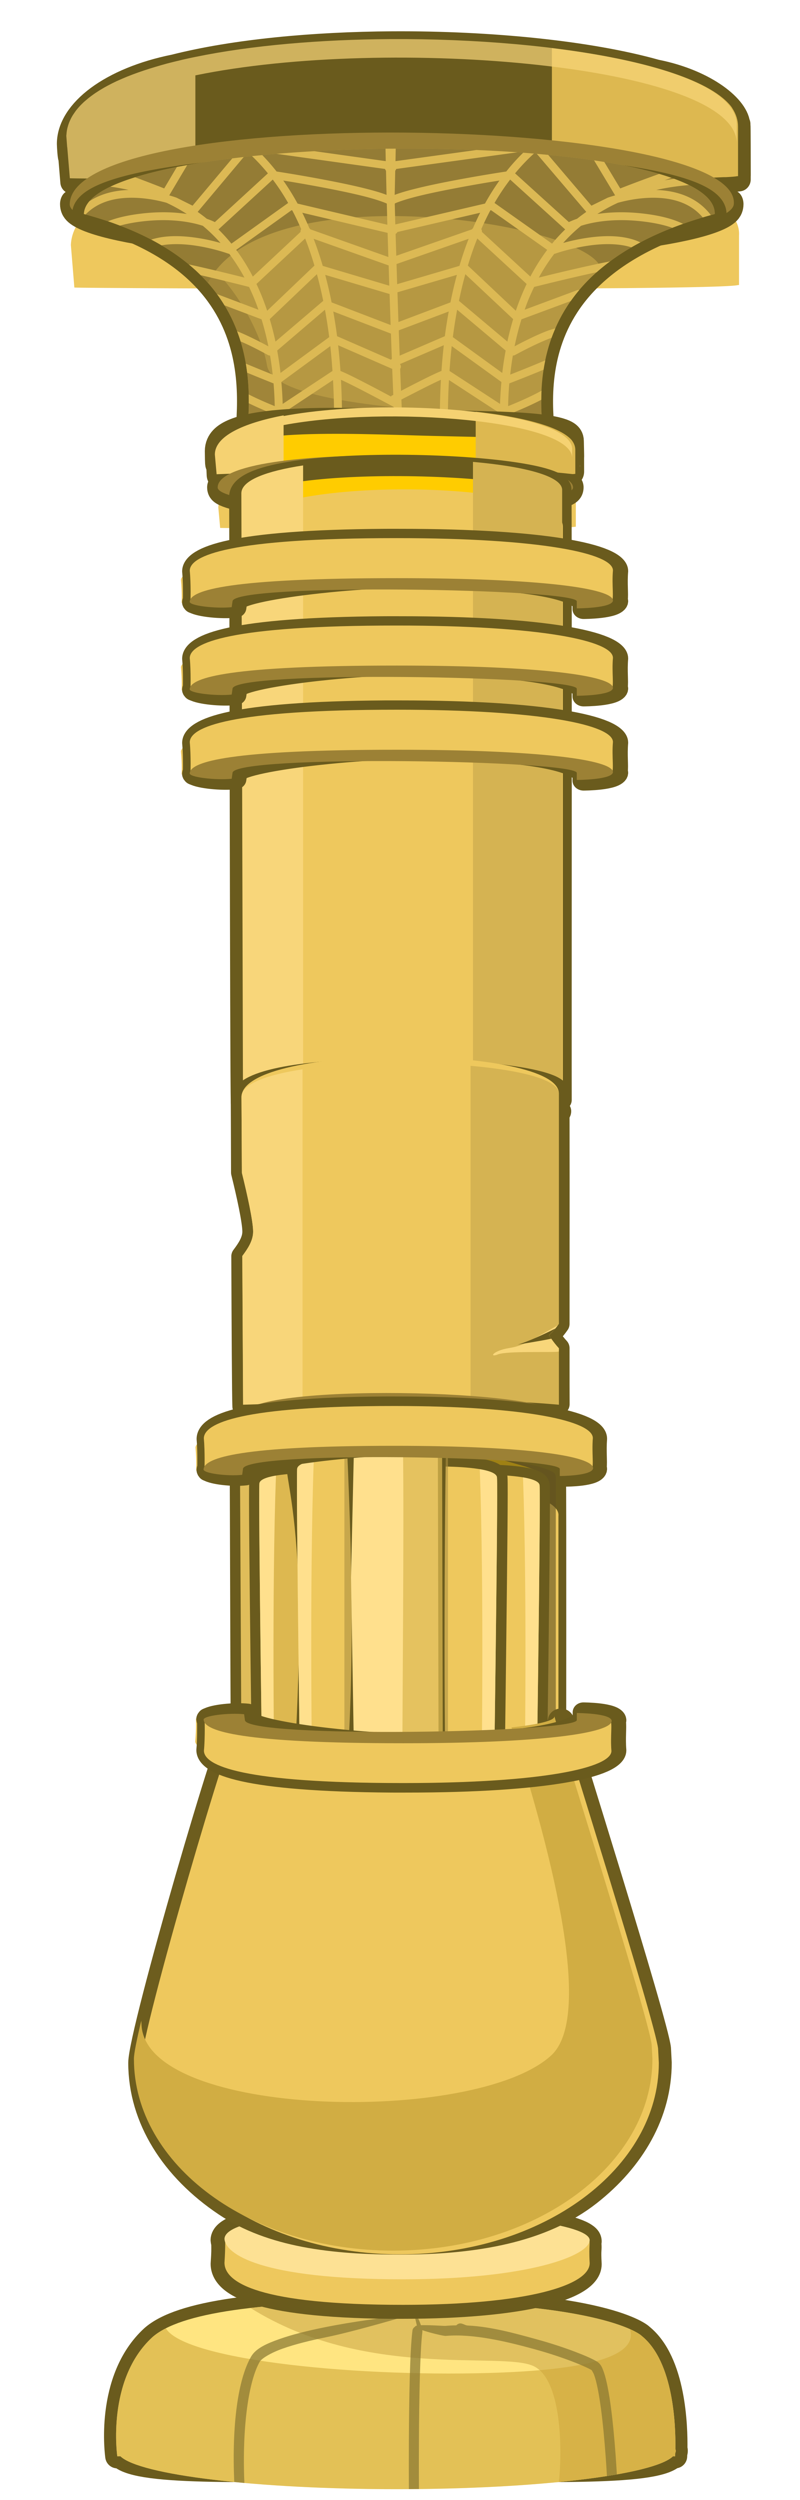 <?xml version="1.0" encoding="UTF-8" standalone="no"?>
<!-- Created with Inkscape (http://www.inkscape.org/) -->

<svg
   xmlns:dc="http://purl.org/dc/elements/1.1/"
   xmlns:cc="http://creativecommons.org/ns#"
   xmlns:rdf="http://www.w3.org/1999/02/22-rdf-syntax-ns#"
   xmlns:svg="http://www.w3.org/2000/svg"
   xmlns="http://www.w3.org/2000/svg"
   xmlns:xlink="http://www.w3.org/1999/xlink"
   xmlns:sodipodi="http://sodipodi.sourceforge.net/DTD/sodipodi-0.dtd"
   xmlns:inkscape="http://www.inkscape.org/namespaces/inkscape"
   width="371.665"
   height="1161.04"
   viewBox="0 0 98.336 307.192"
   version="1.1"
   id="svg23489"
   inkscape:version="0.48.5 r10040"
   sodipodi:docname="pillar_04_side_scroller_base.svg">
  <defs
     id="defs23483">
    <linearGradient
       inkscape:collect="always"
       xlink:href="#linearGradient31565"
       id="linearGradient26501"
       gradientUnits="userSpaceOnUse"
       x1="-1431.589"
       y1="12111.613"
       x2="-1252.743"
       y2="12115.519" />
    <linearGradient
       id="linearGradient31565">
      <stop
         style="stop-color:#ffcc00;stop-opacity:1;"
         offset="0"
         id="stop31567" />
      <stop
         id="stop31575"
         offset="0.5"
         style="stop-color:#ffff00;stop-opacity:1" />
      <stop
         style="stop-color:#ffcc00;stop-opacity:1"
         offset="1"
         id="stop31569" />
    </linearGradient>
    <linearGradient
       inkscape:collect="always"
       xlink:href="#linearGradient31565"
       id="linearGradient26519"
       gradientUnits="userSpaceOnUse"
       x1="-1431.589"
       y1="12111.613"
       x2="-1252.743"
       y2="12115.519" />
    <linearGradient
       id="linearGradient10809">
      <stop
         style="stop-color:#ffcc00;stop-opacity:1;"
         offset="0"
         id="stop10811" />
      <stop
         id="stop10813"
         offset="0.5"
         style="stop-color:#ffff00;stop-opacity:1" />
      <stop
         style="stop-color:#ffcc00;stop-opacity:1"
         offset="1"
         id="stop10815" />
    </linearGradient>
  </defs>
  <sodipodi:namedview
     id="base"
     pagecolor="#7d848b"
     bordercolor="#666666"
     borderopacity="1.0"
     inkscape:pageopacity="1"
     inkscape:pageshadow="2"
     inkscape:zoom="0.21308932"
     inkscape:cx="1079.7021"
     inkscape:cy="1001.3462"
     inkscape:document-units="px"
     inkscape:current-layer="layer1"
     showgrid="false"
     inkscape:pagecheckerboard="false"
     showborder="true"
     units="px"
     inkscape:window-width="1920"
     inkscape:window-height="1017"
     inkscape:window-x="-8"
     inkscape:window-y="-8"
     inkscape:window-maximized="1"
     inkscape:showpageshadow="false"
     guidetolerance="28"
     fit-margin-top="25"
     fit-margin-left="25"
     fit-margin-right="25"
     fit-margin-bottom="25">
    <inkscape:grid
       type="xygrid"
       id="grid24034"
       spacingx="1px"
       spacingy="1px"
       empspacing="8"
       visible="true"
       enabled="true"
       snapvisiblegridlinesonly="true"
       originx="-72.317px"
       originy="256.136px" />
  </sodipodi:namedview>
  <g
     inkscape:label="Layer 1"
     inkscape:groupmode="layer"
     id="layer1"
     transform="translate(-19.134,-57.578)">
    <g
       id="g18468"
       transform="translate(-371.69,-53.59)">
      <g
         transform="matrix(0.915,0,0,0.915,367.475,136.539)"
         id="g17689">
        <g
           id="g17691"
           transform="matrix(2.306,0,0,3.195,-237.181,-460.309)">
          <g
             transform="translate(116.243,40.163)"
             id="g17693">
            <g
               transform="matrix(0.909,0,0,0.909,341.123,-2833.2)"
               id="g17695">
              <g
                 id="g17697"
                 transform="matrix(1.037,0,0,1,13.077,0)">
                <path
                   inkscape:connector-curvature="0"
                   style="color:#000000;fill:#6a5b1d;fill-opacity:1;fill-rule:nonzero;stroke:#6a5b1d;stroke-width:11.922;stroke-linejoin:round;stroke-miterlimit:4;stroke-opacity:1;stroke-dasharray:none;marker:none;visibility:visible;display:inline;overflow:visible;enable-background:accumulate"
                   d="m 772.156,-770.531 c -40.334,0.229 -80.216,3.967 -110.594,11.594 -32.116,6.411 -53.594,22.468 -53.594,39.075 0.009,1.144 0.413,7.555 0.719,6.675 l 1.031,12.406 0,0.062 c 3.447,0.384 325.863,1.824 337.438,-1.25 l 0.375,0 0,-2.125 c 0.009,-0.008 0.023,-0.024 0.031,-0.031 -0.043,-7.864 -0.004,-24.584 -0.156,-25.531 -0.047,-2.296 0.122,13.29 -0.125,0.551 0,-8.88 -16.311,-22.271 -41.75,-27.27 -33.918,-9.459 -83.953,-14.436 -133.375,-14.156 z"
                   transform="matrix(0.122,0,0,0.092,-446.889,3294.48)"
                   id="path17699"
                   sodipodi:nodetypes="ccccccccccccccc" />
                <path
                   inkscape:connector-curvature="0"
                   style="color:#000000;fill:#eec85d;fill-opacity:1;fill-rule:nonzero;stroke:none;stroke-width:12;marker:none;visibility:visible;display:inline;overflow:visible;enable-background:accumulate"
                   d="m -1411.625,12129.672 0.844,7.422 c 1.644,0.134 155.387,0.634 160.906,-0.438 0.066,0 0.122,0 0.188,0 l 0,-8.64 c 1.66,-19.117 -160.568,-22.122 -161.938,1.656 z"
                   transform="matrix(0.255,0,0,0.265,-12.614,18.562)"
                   id="path17701"
                   sodipodi:nodetypes="cccccc" />
                <path
                   sodipodi:nodetypes="ccccccsccccscccccc"
                   inkscape:connector-curvature="0"
                   id="path17703"
                   transform="matrix(0.281,0,0,0.291,-519.906,3091.88)"
                   d="m 630.094,453.408 0,20.905 c 3.651,-0.012 7.204,-0.045 10.531,-0.062 0.184,-9.8e-4 0.348,10e-4 0.531,0 2.198,-0.015 4.355,-0.048 6.375,-0.062 1.471,-0.011 2.739,-0.021 4.125,-0.031 4.172,-0.038 8.626,-0.071 11.531,-0.125 1.96,-0.037 3.492,-0.08 4.75,-0.125 0.164,-0.006 0.318,0.006 0.469,0 1.211,-0.048 2.14,-0.099 2.438,-0.156 l 0.188,0 0,-7.873 c 0,-1.016 -0.43,-1.996 -1.25,-2.906 -0.043,-0.048 -0.079,-0.108 -0.125,-0.156 -0.124,-0.121 -0.266,-0.256 -0.406,-0.375 -0.132,-0.121 -0.292,-0.225 -0.438,-0.344 -5.469,-4.117 -20.424,-7.08 -38.719,-8.688 z"
                   style="color:#000000;fill:#ddb850;fill-opacity:1;fill-rule:nonzero;stroke:none;stroke-width:12;marker:none;visibility:visible;display:inline;overflow:visible;enable-background:accumulate" />
                <path
                   inkscape:connector-curvature="0"
                   style="opacity:0.708;color:#000000;fill:#f8d67a;fill-opacity:1;fill-rule:nonzero;stroke:none;stroke-width:12;marker:none;visibility:visible;display:inline;overflow:visible;enable-background:accumulate"
                   d="m 293.906,-141.594 c -35.31,0.204 -70.264,3.147 -98.812,9.062 -0.01,0.002 -0.021,-0.002 -0.031,0 -2.194,0.455 -4.354,0.916 -6.469,1.406 -0.549,0.127 -1.082,0.277 -1.625,0.406 -1.596,0.381 -3.172,0.755 -4.719,1.156 -0.489,0.127 -0.985,0.246 -1.469,0.375 -1.962,0.523 -3.875,1.099 -5.75,1.656 -1.032,0.307 -2.058,0.62 -3.062,0.938 -1.009,0.318 -1.989,0.64 -2.969,0.969 -1.958,0.658 -3.881,1.33 -5.719,2.031 -0.921,0.351 -1.829,0.7 -2.719,1.062 -0.883,0.359 -1.743,0.724 -2.594,1.094 -0.856,0.372 -1.709,0.742 -2.531,1.125 -0.029,0.014 -0.065,0.018 -0.094,0.031 -1.627,0.759 -3.164,1.542 -4.656,2.344 -0.555,0.298 -1.121,0.602 -1.656,0.906 -0.179,0.102 -0.354,0.21 -0.531,0.312 -1.439,0.833 -2.804,1.686 -4.094,2.562 -0.65,0.442 -1.264,0.891 -1.875,1.344 -0.601,0.446 -1.188,0.887 -1.75,1.344 -0.503,0.409 -0.997,0.833 -1.469,1.25 -0.093,0.083 -0.189,0.167 -0.281,0.25 -0.059,0.053 -0.129,0.103 -0.188,0.156 -0.083,0.075 -0.168,0.143 -0.25,0.219 -0.378,0.349 -0.739,0.707 -1.094,1.062 -0.445,0.445 -0.872,0.889 -1.281,1.344 -0.428,0.476 -0.831,0.951 -1.219,1.438 -0.018,0.022 -0.045,0.04 -0.062,0.062 -0.359,0.453 -0.676,0.913 -1,1.375 -0.131,0.186 -0.25,0.375 -0.375,0.562 -0.23,0.346 -0.477,0.68 -0.688,1.031 -0.055,0.092 -0.102,0.189 -0.156,0.281 -0.252,0.433 -0.497,0.872 -0.719,1.312 -0.046,0.092 -0.08,0.189 -0.125,0.281 -0.226,0.463 -0.433,0.935 -0.625,1.406 -0.017,0.043 -0.045,0.082 -0.062,0.125 -0.214,0.537 -0.393,1.077 -0.562,1.625 -0.125,0.405 -0.244,0.808 -0.344,1.219 -0.071,0.29 -0.129,0.582 -0.188,0.875 -0.092,0.462 -0.159,0.937 -0.219,1.406 -0.046,0.358 -0.067,0.731 -0.094,1.094 -0.015,0.201 -0.053,0.391 -0.062,0.594 l 0,0.031 c -4.5e-4,0.011 4.4e-4,0.021 0,0.031 -4.4e-4,0.01 4.3e-4,0.021 0,0.031 l 0.438,5.844 c 0.009,-0.042 0.022,-0.083 0.031,-0.125 L 131.5,-70.875 c 0.862,0.097 21.64,0.264 52.531,0.406 3.243,0.015 7.608,0.017 11.062,0.031 l 0,-52.719 c 98.295,-20.333 272.896,-5.195 274.219,34.031 l 0,-8.125 c 1.74,-27.771 -82.463,-43.854 -167.438,-44.344 -2.655,-0.015 -5.314,-0.015 -7.969,0 z"
                   transform="matrix(0.122,0,0,0.091,-388.685,3236.288)"
                   id="path17705" />
              </g>
            </g>
            <g
               id="g17707"
               transform="translate(0,0.272)">
              <path
                 transform="matrix(0.265,0,0,0.265,-6.3049604e-6,16.916)"
                 style="color:#000000;fill:#ffbb00;fill-opacity:1;fill-rule:nonzero;stroke:#6a5b1d;stroke-width:4.265;stroke-linecap:round;stroke-linejoin:round;stroke-miterlimit:4;stroke-opacity:1;stroke-dasharray:none;stroke-dashoffset:0;marker:none;visibility:visible;display:inline;overflow:visible;enable-background:accumulate"
                 d="m 152.548,326.886 c 0,3.894 -32.954,7.052 -72.7,7.052 -39.746,0 -73.287,-3.157 -73.287,-7.052 3.813,-0.082 33.541,-1.244 73.287,-1.244 39.746,0 44.836,-1.184 72.7,1.244 z"
                 id="path17709"
                 inkscape:connector-curvature="0"
                 sodipodi:nodetypes="ccccc" />
              <path
                 transform="matrix(0.265,0,0,0.265,-6.3049604e-6,16.916)"
                 style="color:#000000;fill:#9c8135;fill-opacity:1;fill-rule:nonzero;stroke:none;stroke-width:10;marker:none;visibility:visible;display:inline;overflow:visible;enable-background:accumulate"
                 d="m 152.548,326.886 c -0.482,3.879 -32.954,7.052 -72.7,7.052 -39.746,0 -73.4,-3.158 -73.287,-7.052 0.466,-16.047 147.754,-14.231 145.987,0 z"
                 id="path17711"
                 inkscape:connector-curvature="0"
                 sodipodi:nodetypes="ssss" />
            </g>
          </g>
        </g>
        <path
           sodipodi:nodetypes="ccccc"
           inkscape:connector-curvature="0"
           id="path17713"
           d="m 36.795,1.014 c 27.024,7.241 21.729,27.087 21.729,32.592 0,-3.815 39.652,-3.141 40.181,0 0,-5.053 -5.773,-24.929 22.827,-32.592 0,-9.118 -84.737,-8.754 -84.737,0 z"
           style="color:#000000;fill:#d5b352;fill-opacity:1;fill-rule:nonzero;stroke:#6a5b1d;stroke-width:3.175;stroke-linejoin:round;stroke-miterlimit:4;stroke-opacity:1;stroke-dasharray:none;marker:none;visibility:visible;display:inline;overflow:visible;enable-background:accumulate" />
        <path
           style="color:#000000;fill:#b69842;fill-opacity:1;fill-rule:nonzero;stroke:none;stroke-width:12;marker:none;visibility:visible;display:inline;overflow:visible;enable-background:accumulate"
           d="m 36.795,1.014 c 27.024,7.241 21.729,27.087 21.729,32.592 0,-3.815 39.652,-3.141 40.181,0 0,-5.053 -5.773,-24.929 22.827,-32.592 0.311,-12.064 -84.463,-11.364 -84.737,0 z"
           id="path17715"
           inkscape:connector-curvature="0"
           sodipodi:nodetypes="ccccc" />
        <path
           style="color:#000000;fill:#947c35;fill-opacity:1;fill-rule:nonzero;stroke:none;stroke-width:12;marker:none;visibility:visible;display:inline;overflow:visible;enable-background:accumulate"
           d="m 79.38,-7.769 c -21.189,0.088 -42.445,3.099 -42.581,8.781 8.141,2.181 13.341,5.511 16.644,9.244 7.636,-14.93 51.296,-8.06 52.801,-1.918 3.464,-2.902 8.367,-5.471 15.288,-7.326 0.156,-6.032 -20.963,-8.868 -42.151,-8.781 z"
           id="path17717"
           inkscape:connector-curvature="0"
           sodipodi:nodetypes="sccccs" />
        <path
           inkscape:connector-curvature="0"
           style="opacity:0.655;color:#000000;fill:#947c35;fill-opacity:1;fill-rule:nonzero;stroke:none;stroke-width:12;marker:none;visibility:visible;display:inline;overflow:visible;enable-background:accumulate"
           d="M 37.733,1.276 C 63.544,8.679 58.585,27.939 58.528,33.506 c 0.665,-3.707 39.651,-3.015 40.175,0.099 0,-1.492 -0.498,-4.277 -0.471,-7.656 -2.652,1.038 -6.307,2.039 -10.955,1.736 C 77.18,27.026 62.039,25.708 61.38,21.318 60.779,17.308 54.678,1.762 37.733,1.276 z"
           id="path17719" />
        <path
           inkscape:connector-curvature="0"
           id="path17721"
           d="m 78.68,-7.764 c -0.458,0.003 -0.915,0.002 -1.373,0.008 0.012,0.556 0.02,1.112 0.033,1.67 l -9.583,-1.339 c -1.729,0.098 -3.424,0.217 -5.085,0.356 l 14.577,2.034 a 0.529,0.529 0 0 0 0.124,0.232 c 0.026,1.087 0.046,2.169 0.074,3.249 -0.757,-0.297 -1.73,-0.576 -2.861,-0.86 -1.639,-0.412 -3.56,-0.807 -5.399,-1.158 -3.237,-0.616 -5.845,-1.021 -6.515,-1.124 -0.598,-0.764 -1.237,-1.5 -1.918,-2.199 -0.464,0.044 -0.925,0.085 -1.381,0.132 0.761,0.728 1.471,1.505 2.133,2.315 L 54.38,2.1 C 54.163,1.992 53.807,1.83 53.297,1.654 52.906,1.332 52.494,1.029 52.073,0.728 l 6.185,-7.367 c -0.518,0.058 -1.032,0.12 -1.538,0.182 L 51.387,-0.107 49.279,-1.157 a 0.529,0.529 0 0 0 -0.05,-0.025 c 0,0 -0.358,-0.133 -0.967,-0.306 -0.003,-0.002 -0.005,-0.007 -0.008,-0.008 a 0.529,0.529 0 0 0 0.008,-0.008 l 2.406,-4.051 c -0.473,0.085 -0.934,0.167 -1.389,0.256 l -1.703,2.877 c -0.257,-0.102 -1.766,-0.705 -3.903,-1.497 -1.259,0.391 -2.372,0.807 -3.316,1.257 0.847,0.121 1.664,0.268 2.447,0.446 -1.768,0.055 -3.665,0.45 -5.283,1.521 -0.46,0.54 -0.713,1.112 -0.728,1.712 0.075,0.02 0.149,0.038 0.223,0.058 1.797,-1.855 4.287,-2.301 6.582,-2.241 1.747,0.046 3.329,0.401 4.291,0.67 0.971,0.451 1.874,0.959 2.72,1.505 C 49.012,0.764 46.964,0.664 44.483,0.959 42.522,1.193 41.091,1.563 40.026,1.985 c 0.552,0.187 1.083,0.389 1.604,0.587 0.803,-0.22 1.781,-0.42 2.977,-0.562 3.195,-0.38 5.615,-0.071 7.226,0.322 0.355,0.087 0.661,0.177 0.934,0.265 0.862,0.722 1.655,1.494 2.373,2.307 -0.787,-0.226 -1.895,-0.503 -3.266,-0.703 -1.903,-0.278 -4.114,-0.372 -6.036,0.248 0.478,0.251 0.936,0.507 1.381,0.769 1.446,-0.25 3.051,-0.18 4.506,0.033 2.462,0.36 4.432,1.075 4.432,1.075 a 0.529,0.529 0 0 0 0.157,0.033 c 0.766,1.024 1.452,2.092 2.042,3.192 -1.339,-0.338 -4.545,-1.134 -7.474,-1.769 0.57,0.474 1.101,0.954 1.596,1.447 3.111,0.715 6.148,1.49 6.499,1.579 0.34,0.717 0.656,1.438 0.934,2.166 0.113,0.296 0.219,0.596 0.322,0.893 l -5.565,-2.1 c 0.367,0.499 0.699,1.005 1.009,1.513 l 4.977,1.877 c 0.374,1.225 0.68,2.444 0.918,3.63 -0.291,-0.16 -0.883,-0.486 -1.877,-0.976 -0.757,-0.373 -1.573,-0.758 -2.323,-1.05 0.172,0.455 0.333,0.911 0.471,1.364 0.465,0.203 0.941,0.416 1.389,0.637 1.248,0.614 2.282,1.191 2.282,1.191 a 0.529,0.529 0 0 0 0.281,0.066 c 0.15,0.883 0.264,1.74 0.356,2.563 -0.587,-0.232 -2.133,-0.853 -3.605,-1.472 0.069,0.406 0.125,0.816 0.174,1.215 1.658,0.687 3.296,1.34 3.547,1.439 0.095,1.112 0.138,2.135 0.157,3.051 -0.65,-0.263 -2.131,-0.876 -3.497,-1.571 0.01,0.402 0.011,0.795 0.008,1.182 1.55,0.758 3.108,1.381 3.506,1.538 -0.006,1.952 -0.132,3.167 -0.132,3.167 l 1.05,0.116 c 0,0 0.149,-1.332 0.149,-3.473 l 6.747,-4.465 c 0.189,3.412 0.147,6.204 0.116,7.83 0.353,-0.016 0.706,-0.028 1.067,-0.041 0.031,-1.63 0.071,-4.409 -0.116,-7.822 0.176,0.081 0.371,0.169 0.587,0.273 0.777,0.374 1.769,0.878 2.737,1.381 1.913,0.995 3.73,1.971 3.77,1.993 0.083,2.014 0.165,3.868 0.174,4.076 0.353,0.003 0.705,0.011 1.058,0.017 -0.005,-0.116 -0.089,-2.182 -0.207,-5.085 0.553,-0.289 1.208,-0.624 1.943,-1 0.982,-0.503 1.982,-1.007 2.77,-1.381 0.219,-0.104 0.417,-0.192 0.595,-0.273 -0.192,3.458 -0.147,6.275 -0.116,7.896 0.138,0.006 0.276,0.01 0.413,0.017 l 0.67,0 c -0.032,-1.62 -0.077,-4.438 0.116,-7.88 l 6.846,4.465 c -1.4e-4,2.141 0.149,3.473 0.149,3.473 l 1.067,-0.116 c 0,0 -0.126,-1.214 -0.132,-3.167 0.483,-0.188 2.646,-1.045 4.473,-2.001 0.003,-0.401 0.014,-0.807 0.033,-1.224 -1.579,0.885 -3.675,1.75 -4.49,2.075 0.02,-0.916 0.061,-1.939 0.157,-3.051 0.306,-0.119 2.638,-1.021 4.605,-1.844 0.064,-0.417 0.143,-0.833 0.232,-1.257 -1.735,0.746 -3.967,1.627 -4.713,1.918 0.092,-0.823 0.204,-1.68 0.356,-2.563 a 0.537,0.529 0 0 0 0.289,-0.066 c 0,0 1.049,-0.576 2.315,-1.191 0.86,-0.417 1.833,-0.85 2.596,-1.124 0.151,-0.419 0.321,-0.836 0.504,-1.257 -1.007,0.228 -2.362,0.843 -3.572,1.43 -1.008,0.489 -1.607,0.816 -1.902,0.976 0.241,-1.185 0.547,-2.404 0.926,-3.63 l 6.623,-2.456 c 0.353,-0.5 0.734,-0.997 1.149,-1.488 a 0.538,0.53 0 0 0 -0.273,0.025 l -7.069,2.629 c 0.105,-0.297 0.208,-0.597 0.322,-0.893 0.282,-0.729 0.606,-1.45 0.951,-2.166 0.424,-0.107 4.72,-1.185 8.401,-1.976 0.556,-0.494 1.155,-0.98 1.794,-1.455 -3.352,0.647 -7.894,1.758 -9.566,2.175 0.599,-1.099 1.298,-2.168 2.075,-3.192 a 0.537,0.529 0 0 0 0.157,-0.033 c 0,0 2,-0.715 4.498,-1.075 1.871,-0.269 3.987,-0.312 5.705,0.24 0.389,-0.226 0.794,-0.451 1.207,-0.67 -2.138,-1.014 -4.811,-0.944 -7.061,-0.62 -1.39,0.2 -2.517,0.476 -3.316,0.703 0.728,-0.812 1.531,-1.585 2.406,-2.307 0.278,-0.087 0.59,-0.178 0.951,-0.265 1.634,-0.393 4.084,-0.703 7.326,-0.322 1.748,0.205 3.031,0.519 3.985,0.86 0.468,-0.183 0.946,-0.363 1.439,-0.537 -1.12,-0.555 -2.782,-1.078 -5.292,-1.373 -2.517,-0.295 -4.597,-0.195 -6.218,0.05 0.858,-0.546 1.776,-1.054 2.762,-1.505 0.977,-0.269 2.577,-0.624 4.349,-0.67 2.484,-0.064 5.204,0.45 7.045,2.638 0.357,-0.106 0.722,-0.212 1.091,-0.314 -1.888,-2.5 -4.747,-3.295 -7.334,-3.373 1.365,-0.307 2.829,-0.529 4.39,-0.661 -0.597,-0.294 -1.263,-0.576 -1.993,-0.843 -0.435,0.061 -0.862,0.131 -1.282,0.207 0.313,-0.111 0.614,-0.221 0.926,-0.331 -0.523,-0.184 -1.072,-0.359 -1.654,-0.529 -2.826,1.01 -4.917,1.83 -5.226,1.951 l -2.141,-3.555 c -0.452,-0.073 -0.907,-0.146 -1.373,-0.215 l 2.819,4.688 a 0.537,0.529 0 0 0 0.008,0.008 c -0.003,0.002 -0.005,0.007 -0.008,0.008 -0.619,0.173 -0.984,0.306 -0.984,0.306 a 0.537,0.529 0 0 0 -0.05,0.025 l -2.141,1.05 -5.804,-6.821 c -0.505,-0.049 -1.015,-0.096 -1.53,-0.141 L 104.279,0.728 c -0.427,0.301 -0.843,0.605 -1.24,0.926 -0.518,0.176 -0.88,0.338 -1.1,0.446 l -7.226,-6.548 c 0.778,-0.938 1.616,-1.829 2.53,-2.654 -0.475,-0.04 -0.956,-0.079 -1.439,-0.116 -0.815,0.796 -1.572,1.638 -2.274,2.522 -0.68,0.103 -3.331,0.508 -6.615,1.124 -1.866,0.35 -3.811,0.746 -5.474,1.158 -1.147,0.284 -2.134,0.563 -2.902,0.86 0.029,-1.081 0.048,-2.162 0.074,-3.249 a 0.537,0.529 0 0 0 0.124,-0.232 l 16.297,-2.241 c -1.8,-0.128 -3.641,-0.228 -5.515,-0.306 L 78.647,-6.085 c 0.013,-0.561 0.021,-1.119 0.033,-1.678 z m -16.52,4.151 c 0.755,1.001 1.443,2.05 2.067,3.142 L 56.604,4.994 C 56.068,4.332 55.488,3.699 54.868,3.084 l 7.293,-6.697 z m 31.891,0 7.392,6.697 c -0.629,0.614 -1.218,1.248 -1.761,1.91 l -7.731,-5.465 c 0.633,-1.092 1.335,-2.141 2.1,-3.142 z M 63.574,-3.481 c 1.19,0.192 2.984,0.488 5.416,0.951 1.827,0.348 3.735,0.738 5.341,1.141 1.352,0.339 2.499,0.706 3.15,1 0.026,0.951 0.048,1.906 0.074,2.844 L 65.493,-0.388 C 64.912,-1.454 64.272,-2.487 63.574,-3.481 z m 29.038,0 c -0.708,0.994 -1.354,2.027 -1.943,3.092 L 78.623,2.415 c -0.026,-0.915 -0.049,-1.833 -0.074,-2.762 a 0.529,0.529 0 0 0 0.041,-0.074 c 0.671,-0.289 1.786,-0.64 3.109,-0.967 1.629,-0.403 3.57,-0.793 5.424,-1.141 2.467,-0.463 4.283,-0.759 5.49,-0.951 z m -27.93,3.985 0.099,0.025 C 65.214,1.349 65.611,2.19 65.98,3.043 a 0.529,0.529 0 0 0 -0.083,0.372 L 59.482,9.418 C 58.842,8.186 58.102,6.98 57.249,5.829 l 7.433,-5.325 z m 26.806,0 7.541,5.325 c -0.865,1.151 -1.617,2.356 -2.265,3.588 L 90.256,3.415 a 0.537,0.529 0 0 0 -0.083,-0.372 c 0.375,-0.853 0.777,-1.694 1.215,-2.514 l 0.099,-0.025 z M 66.129,0.844 77.589,3.547 c 0.033,1.113 0.065,2.157 0.099,3.241 l -10.484,-3.721 0,-0.008 A 0.529,0.529 0 0 0 67.08,2.919 C 66.783,2.219 66.467,1.526 66.129,0.844 z m 23.895,0 C 89.681,1.526 89.358,2.219 89.057,2.919 a 0.537,0.529 0 0 0 -0.124,0.141 l 0,0.008 -10.178,3.555 C 78.724,5.637 78.694,4.698 78.664,3.68 A 0.529,0.529 0 0 0 78.904,3.432 L 90.024,0.844 z M 66.51,4.3 c 0.16,0.407 0.315,0.82 0.463,1.232 0.286,0.797 0.544,1.599 0.785,2.406 l -6.35,6.069 C 61.251,13.535 61.084,13.064 60.904,12.593 60.624,11.861 60.311,11.133 59.969,10.41 l 6.54,-6.11 z m 23.126,0 6.631,6.11 c -0.346,0.723 -0.659,1.451 -0.943,2.183 -0.183,0.471 -0.354,0.942 -0.513,1.414 L 88.371,7.938 c 0.245,-0.807 0.504,-1.609 0.794,-2.406 0.15,-0.412 0.309,-0.825 0.471,-1.232 z m -21.985,0.041 10.079,3.58 c 0.029,0.9 0.054,1.849 0.083,2.72 L 68.874,7.979 C 68.601,7.044 68.297,6.11 67.965,5.184 67.863,4.901 67.758,4.623 67.651,4.341 z m 20.828,0 c -0.109,0.282 -0.219,0.56 -0.322,0.843 -0.337,0.925 -0.641,1.86 -0.918,2.795 l -8.367,2.456 c -0.028,-0.865 -0.055,-1.809 -0.083,-2.704 l 9.69,-3.39 z M 68.089,9.095 c 0.328,1.2 0.609,2.397 0.852,3.588 a 0.529,0.529 0 0 0 -0.058,0.041 l -6.358,5.424 C 62.315,17.159 62.057,16.149 61.755,15.131 l 6.333,-6.036 z m 19.943,0 6.424,6.036 c -0.306,1.018 -0.565,2.028 -0.777,3.018 l -6.449,-5.424 a 0.537,0.529 0 0 0 -0.058,-0.041 c 0.247,-1.192 0.527,-2.388 0.86,-3.588 z m -18.827,0.091 8.649,2.571 c 0.05,1.485 0.092,2.795 0.141,4.167 L 70.065,12.882 C 69.823,11.661 69.534,10.422 69.205,9.186 z m 17.694,0 C 86.565,10.422 86.276,11.661 86.031,12.882 l -6.987,2.638 c -0.046,-1.288 -0.086,-2.619 -0.132,-3.994 l 7.987,-2.34 z M 69.172,13.866 c 0.23,1.249 0.417,2.48 0.571,3.679 l -6.54,4.812 c -0.109,-0.962 -0.258,-1.971 -0.446,-3.01 l 6.416,-5.482 z m 17.76,0 6.515,5.482 c -0.191,1.039 -0.345,2.047 -0.455,3.01 l -6.639,-4.812 c 0.156,-1.2 0.346,-2.43 0.579,-3.679 z m -16.644,0.24 7.747,2.968 c 0.044,1.203 0.083,2.323 0.124,3.407 l -0.091,0.041 0,0.074 -7.268,-3.175 c -0.139,-1.085 -0.312,-2.187 -0.513,-3.316 z m 15.511,0 c -0.204,1.129 -0.379,2.23 -0.521,3.316 l -6.069,2.613 c -0.038,-1.048 -0.073,-2.085 -0.116,-3.258 a 0.529,0.529 0 0 0 0,-0.141 l 6.706,-2.53 z m -14.858,4.531 7.268,3.175 c 0.049,1.264 0.098,2.437 0.141,3.489 -0.072,0.038 -0.215,0.114 -0.281,0.149 l 0,0.091 c -0.649,-0.349 -1.637,-0.879 -2.935,-1.554 -0.973,-0.506 -1.967,-1.015 -2.762,-1.397 -0.397,-0.191 -0.747,-0.346 -1.025,-0.463 -0.035,-0.014 -0.059,-0.02 -0.091,-0.033 -0.076,-1.104 -0.18,-2.257 -0.314,-3.456 z m 14.197,0 c -0.136,1.199 -0.237,2.352 -0.314,3.456 -0.032,0.013 -0.064,0.019 -0.099,0.033 -0.282,0.117 -0.63,0.272 -1.034,0.463 -0.806,0.383 -1.816,0.892 -2.803,1.397 -0.65,0.333 -1.008,0.523 -1.497,0.777 -0.041,-1.024 -0.069,-1.737 -0.116,-2.952 a 0.529,0.529 0 0 0 -0.025,-0.637 0.529,0.529 0 0 0 0,-0.008 l 5.887,-2.53 z m -15.247,0.116 c 0.129,1.154 0.215,2.273 0.289,3.34 l -6.689,4.424 c -0.023,-0.892 -0.081,-1.882 -0.174,-2.943 l 6.573,-4.82 z m 16.313,0 6.672,4.82 c -0.093,1.062 -0.158,2.052 -0.182,2.943 l -6.788,-4.424 c 0.075,-1.067 0.167,-2.186 0.298,-3.34 z"
           style="color:#000000;fill:#dcb954;fill-opacity:1;fill-rule:nonzero;stroke:none;stroke-width:12;marker:none;visibility:visible;display:inline;overflow:visible;enable-background:accumulate" />
        <g
           transform="matrix(1.234,0,0,1.551,-90.829,-185.569)"
           id="g17723">
          <g
             id="g17725"
             transform="translate(116.243,40.163)">
            <g
               id="g17727"
               transform="matrix(0.909,0,0,0.909,341.123,-2833.2)">
              <g
                 transform="matrix(1.037,0,0,1,13.077,0)"
                 id="g17729">
                <path
                   style="color:#000000;fill:#ffcc00;fill-opacity:1;fill-rule:nonzero;stroke:#6a5b1d;stroke-width:2.478;stroke-linejoin:round;stroke-miterlimit:4;stroke-opacity:1;stroke-dasharray:none;marker:none;visibility:visible;display:inline;overflow:visible;enable-background:accumulate"
                   d="m -372.895,3227.576 c 0.028,2.675 0.096,-0.38 0.213,2.255 1.142,-0.342 40.252,0.305 41.115,-0.309 -0.021,-2.902 0.042,-0.015 -0.032,-2.91 0,-1.712 -8.659,-1.531 -18.047,-1.766 -11.114,-0.277 -23.249,-0.574 -23.249,2.729 z"
                   id="path17731"
                   inkscape:connector-curvature="0"
                   sodipodi:nodetypes="ccccsc" />
                <path
                   sodipodi:nodetypes="cccccc"
                   id="path17733"
                   transform="matrix(0.255,0,0,0.265,-12.614,18.562)"
                   d="m -1411.625,12129.672 0.844,7.422 c 1.644,0.134 155.387,0.634 160.906,-0.438 0.066,0 0.122,0 0.188,0 l 0,-8.64 c 1.66,-19.117 -160.568,-22.122 -161.938,1.656 z"
                   style="color:#000000;fill:#eec85d;fill-opacity:1;fill-rule:nonzero;stroke:none;stroke-width:12;marker:none;visibility:visible;display:inline;overflow:visible;enable-background:accumulate"
                   inkscape:connector-curvature="0" />
                <path
                   style="color:#000000;fill:#ddb850;fill-opacity:1;fill-rule:nonzero;stroke:none;stroke-width:12;marker:none;visibility:visible;display:inline;overflow:visible;enable-background:accumulate"
                   d="m 630.094,453.408 0,20.905 c 3.651,-0.012 7.204,-0.045 10.531,-0.062 0.184,-9.8e-4 0.348,10e-4 0.531,0 2.198,-0.015 4.355,-0.048 6.375,-0.062 1.471,-0.011 2.739,-0.021 4.125,-0.031 4.172,-0.038 8.626,-0.071 11.531,-0.125 1.96,-0.037 3.492,-0.08 4.75,-0.125 0.164,-0.006 0.318,0.006 0.469,0 1.211,-0.048 2.14,-0.099 2.438,-0.156 l 0.188,0 0,-7.873 c 0,-1.016 -0.43,-1.996 -1.25,-2.906 -0.043,-0.048 -0.079,-0.108 -0.125,-0.156 -0.124,-0.121 -0.266,-0.256 -0.406,-0.375 -0.132,-0.121 -0.292,-0.225 -0.438,-0.344 -5.469,-4.117 -20.424,-7.08 -38.719,-8.688 z"
                   transform="matrix(0.281,0,0,0.291,-519.906,3091.88)"
                   id="path17735"
                   inkscape:connector-curvature="0"
                   sodipodi:nodetypes="ccccccsccccscccccc" />
                <path
                   inkscape:connector-curvature="0"
                   style="color:#000000;fill:#f5d272;fill-opacity:1;fill-rule:nonzero;stroke:none;stroke-width:12;marker:none;visibility:visible;display:inline;overflow:visible;enable-background:accumulate"
                   d="m 298.125,38.375 c -20.337,-0.106 -40.755,1.285 -57.188,4.375 l 0,-0.344 c -20.612,3.961 -34.919,10.537 -34.969,19.812 -5.1e-4,0.01 4.8e-4,0.021 0,0.031 l 0.25,2.812 c -0.002,0.01 0.002,0.021 0,0.031 l 0.688,7.656 c 0.506,0.044 14.767,0.123 34.031,0.188 l 0,-25.594 c 52.612,-9.873 146.105,-2.543 146.812,16.5 l 0,-3.938 C 388.682,46.424 343.608,38.613 298.125,38.375 z"
                   transform="matrix(0.227,0,0,0.188,-419.729,3216.195)"
                   id="path17737" />
              </g>
            </g>
            <g
               transform="translate(0,0.272)"
               id="g17739">
              <path
                 sodipodi:nodetypes="ccccc"
                 inkscape:connector-curvature="0"
                 id="path17741"
                 d="m 152.548,326.886 c 0,3.894 -32.954,7.052 -72.7,7.052 -39.746,0 -73.287,-3.157 -73.287,-7.052 3.813,-0.082 33.541,-1.244 73.287,-1.244 39.746,0 44.836,-1.184 72.7,1.244 z"
                 style="color:#000000;fill:#ffbb00;fill-opacity:1;fill-rule:nonzero;stroke:#6a5b1d;stroke-width:8.673;stroke-linecap:round;stroke-linejoin:round;stroke-miterlimit:4;stroke-opacity:1;stroke-dasharray:none;stroke-dashoffset:0;marker:none;visibility:visible;display:inline;overflow:visible;enable-background:accumulate"
                 transform="matrix(0.265,0,0,0.265,-6.3049604e-6,16.916)" />
              <path
                 sodipodi:nodetypes="ssss"
                 inkscape:connector-curvature="0"
                 id="path17743"
                 d="m 152.548,326.886 c 0,3.894 -32.954,7.052 -72.7,7.052 -39.746,0 -73.287,-3.157 -73.287,-7.052 0,-15.509 145.987,-12.19 145.987,0 z"
                 style="color:#000000;fill:#9c8135;fill-opacity:1;fill-rule:nonzero;stroke:none;stroke-width:10;marker:none;visibility:visible;display:inline;overflow:visible;enable-background:accumulate"
                 transform="matrix(0.265,0,0,0.265,-6.3049604e-6,16.916)" />
            </g>
          </g>
        </g>
      </g>
      <g
         transform="matrix(1.011,0,0,1.011,301.308,102.164)"
         id="g4592">
        <g
           id="g4594"
           transform="translate(116.243,40.163)">
          <g
             id="g4596"
             transform="matrix(0.909,0,0,0.909,341.123,-2833.2)">
            <g
               transform="matrix(1.037,0,0,1,13.077,0)"
               id="g4598">
              <path
                 style="color:#000000;fill:#ffcc00;fill-opacity:1;fill-rule:nonzero;stroke:#6a5b1d;stroke-width:2.858;stroke-linejoin:round;stroke-miterlimit:4;stroke-opacity:1;stroke-dasharray:none;marker:none;visibility:visible;display:inline;overflow:visible;enable-background:accumulate"
                 d="m -372.895,3148.849 c 0.028,2.675 0.096,78.347 0.213,80.982 1.142,-0.342 40.252,0.305 41.115,-0.309 -0.021,-2.902 0.042,-78.742 -0.032,-81.637 0,-3.739 -41.296,-5.13 -41.296,0.963 z"
                 id="path4600"
                 inkscape:connector-curvature="0"
                 sodipodi:nodetypes="ccccc" />
              <path
                 sodipodi:nodetypes="cccccc"
                 id="path4602"
                 transform="matrix(0.255,0,0,0.265,-12.614,18.562)"
                 d="m -1411.625,11829.286 0.844,307.808 c 1.644,0.134 155.387,0.634 160.906,-0.438 0.066,0 0.122,0 0.188,0 l 0,-309.026 c 0.598,-24.778 -161.32,-26.131 -161.938,1.656 z"
                 style="color:#000000;fill:#eec85d;fill-opacity:1;fill-rule:nonzero;stroke:none;stroke-width:12;marker:none;visibility:visible;display:inline;overflow:visible;enable-background:accumulate"
                 inkscape:connector-curvature="0" />
              <path
                 inkscape:connector-curvature="0"
                 style="color:#000000;fill:#d5b352;fill-opacity:1;fill-rule:nonzero;stroke:none;stroke-width:12;marker:none;visibility:visible;display:inline;overflow:visible;enable-background:accumulate"
                 d="m 551.281,179.813 0,294.499 c 3.651,-0.012 7.204,-0.045 10.531,-0.062 2.391,-0.013 4.718,-0.047 6.906,-0.062 6.173,-0.045 11.712,-0.082 15.656,-0.156 1.96,-0.037 3.492,-0.08 4.75,-0.125 0.164,-0.006 0.318,0.006 0.469,0 1.211,-0.048 2.14,-0.099 2.438,-0.156 l 0.188,0 0,-281.031 c 0,-6.502 -17.754,-10.856 -40.938,-12.906 z"
                 transform="matrix(0.281,0,0,0.291,-497.786,3091.88)"
                 id="path4604"
                 sodipodi:nodetypes="ccccsccccsc" />
              <path
                 inkscape:connector-curvature="0"
                 style="color:#000000;fill:#f8d67a;fill-opacity:1;fill-rule:nonzero;stroke:none;stroke-width:12;marker:none;visibility:visible;display:inline;overflow:visible;enable-background:accumulate"
                 d="m 473.312,181.438 c -16.699,2.554 -28.304,6.801 -28.344,12.781 l 0.75,279.937 c 0.41,0.028 11.987,0.084 27.594,0.125 z"
                 transform="matrix(0.281,0,0,0.291,-497.786,3091.88)"
                 id="path4606"
                 sodipodi:nodetypes="ccccc" />
            </g>
          </g>
          <g
             transform="translate(0,0.272)"
             id="g4608">
            <path
               sodipodi:nodetypes="ccccc"
               inkscape:connector-curvature="0"
               id="path4610"
               d="m 152.548,326.886 c 0,3.894 -32.954,7.052 -72.7,7.052 -39.746,0 -73.287,-3.157 -73.287,-7.052 3.813,-0.082 33.541,-1.244 73.287,-1.244 39.746,0 44.836,-1.184 72.7,1.244 z"
               style="color:#000000;fill:#ffbb00;fill-opacity:1;fill-rule:nonzero;stroke:#6a5b1d;stroke-width:10;stroke-linecap:round;stroke-linejoin:round;stroke-miterlimit:4;stroke-opacity:1;stroke-dashoffset:0;marker:none;visibility:visible;display:inline;overflow:visible;enable-background:accumulate"
               transform="matrix(0.265,0,0,0.265,-6.3049604e-6,16.916)" />
            <path
               sodipodi:nodetypes="ssss"
               inkscape:connector-curvature="0"
               id="path4612"
               d="m 152.548,326.886 c 0,3.894 -32.954,7.052 -72.7,7.052 -39.746,0 -73.287,-3.157 -73.287,-7.052 0,-15.509 145.987,-12.19 145.987,0 z"
               style="color:#000000;fill:#9c8135;fill-opacity:1;fill-rule:nonzero;stroke:none;stroke-width:10;marker:none;visibility:visible;display:inline;overflow:visible;enable-background:accumulate"
               transform="matrix(0.265,0,0,0.265,-6.3049604e-6,16.916)" />
          </g>
        </g>
      </g>
      <g
         id="g18336"
         transform="translate(302.776,141.129)">
        <g
           transform="translate(116.243,40.163)"
           id="g18338">
          <g
             transform="matrix(0.909,0,0,0.909,341.123,-2833.2)"
             id="g18340">
            <g
               id="g18342"
               transform="matrix(1.037,0,0,1,13.077,0)">
              <path
                 inkscape:connector-curvature="0"
                 id="path18344"
                 transform="matrix(0.281,0,0,0.291,-359.525,3352.648)"
                 d="m 19.031,-578.656 c -34.35,0.331 -66.656,4.497 -66.656,14.312 0.023,2.168 0.085,21.638 0.125,33.562 2.496,10.075 5.25,22.627 5.25,27.469 0,4.259 -2.57,8.069 -5.125,11.469 0.124,32.788 0.294,65.288 0.5,69.75 4.067,-1.176 143.425,1.047 146.5,-1.062 -0.019,-2.527 -0.038,-12.523 -0.031,-26.031 -2.848,-3.109 -4.562,-6.031 -4.562,-6.031 0,0 2.345,-1.991 4.562,-5.25 0.024,-40.706 0.087,-100.358 -0.094,-107.188 0,-6.827 -41.539,-11.375 -80.469,-11 z"
                 style="color:#000000;fill:#ffcc00;fill-opacity:1;fill-rule:nonzero;stroke:#6a5b1d;stroke-width:10;stroke-linejoin:round;stroke-miterlimit:4;stroke-opacity:1;stroke-dasharray:none;marker:none;visibility:visible;display:inline;overflow:visible;enable-background:accumulate" />
              <path
                 inkscape:connector-curvature="0"
                 id="path18346"
                 transform="matrix(0.281,0,0,0.291,-359.525,3352.648)"
                 d="m 26.406,-584.594 c -36.812,0.034 -73.782,6.053 -74.062,18.688 l 0.188,35.281 c 2.486,10.049 5.219,22.495 5.219,27.312 0,4.193 -2.484,7.952 -5,11.312 l 0.375,69.906 c 1.495,0.122 141.293,0.569 146.312,-0.406 l 0.188,0 0,-26.625 c -2.876,-3.128 -4.594,-6.094 -4.594,-6.094 0,0 2.369,-2.002 4.594,-5.281 l 0,-106.906 c 0.272,-11.266 -36.407,-17.222 -73.219,-17.188 z"
                 style="color:#000000;fill:#eec85d;fill-opacity:1;fill-rule:nonzero;stroke:none;stroke-width:12;marker:none;visibility:visible;display:inline;overflow:visible;enable-background:accumulate" />
              <path
                 inkscape:connector-curvature="0"
                 id="path18348"
                 transform="matrix(0.281,0,0,0.291,-359.525,3352.648)"
                 d="m 58.656,-580.344 0,158.406 c 3.651,-0.012 7.204,-0.045 10.531,-0.062 2.391,-0.013 4.718,-0.047 6.906,-0.062 6.173,-0.045 11.712,-0.082 15.656,-0.156 1.96,-0.037 3.492,-0.08 4.75,-0.125 0.164,-0.006 0.318,0.006 0.469,0 1.211,-0.048 2.14,-0.099 2.438,-0.156 l 0.188,0 0,-26.688 c -2.848,-3.109 -4.562,-6.031 -4.562,-6.031 0,0 2.349,-1.972 4.562,-5.219 l 0,-107 c 0,-6.502 -17.754,-10.856 -40.938,-12.906 z"
                 style="color:#000000;fill:#d5b352;fill-opacity:1;fill-rule:nonzero;stroke:none;stroke-width:12;marker:none;visibility:visible;display:inline;overflow:visible;enable-background:accumulate" />
              <path
                 inkscape:connector-curvature="0"
                 id="path18350"
                 transform="matrix(0.281,0,0,0.291,-359.525,3352.648)"
                 d="m -19.312,-578.719 c -16.699,2.554 -28.304,6.801 -28.344,12.781 l 0.188,35.281 c 2.488,10.054 5.219,22.522 5.219,27.344 0,4.199 -2.512,7.948 -5.031,11.312 l 0.375,69.906 c 0.41,0.028 11.987,0.084 27.594,0.125 l 0,-156.75 z"
                 style="color:#000000;fill:#f8d67a;fill-opacity:1;fill-rule:nonzero;stroke:none;stroke-width:12;marker:none;visibility:visible;display:inline;overflow:visible;enable-background:accumulate" />
              <path
                 inkscape:connector-curvature="0"
                 id="path18352"
                 transform="matrix(0.281,0,0,0.291,-359.525,3352.648)"
                 d="m 99.125,-459.812 c -14.621,8.332 -16.472,9.568 -22.812,10.625 -7.466,1.244 -9.117,4.565 -4.969,2.906 4.148,-1.659 24.463,-0.835 27.781,-1.25 0.139,-0.017 0.326,-0.06 0.5,-0.094 l 0,-1.5 c -2.876,-3.128 -4.594,-6.094 -4.594,-6.094 0,0 2.027,-1.737 4.094,-4.594 z"
                 style="color:#000000;fill:#f8d67a;fill-opacity:1;fill-rule:nonzero;stroke:none;stroke-width:12;marker:none;visibility:visible;display:inline;overflow:visible;enable-background:accumulate" />
              <path
                 inkscape:connector-curvature="0"
                 id="path18354"
                 transform="matrix(0.281,0,0,0.291,-359.525,3352.648)"
                 d="m 97.969,-458.281 c -12.795,6.409 -17.5,7.438 -17.5,7.438 0,0 10.853,-1.691 15.656,-2.75 -0.673,-0.975 -1.094,-1.625 -1.094,-1.625 0,0 1.331,-1.118 2.938,-3.062 z"
                 style="color:#000000;fill:#6a5b1d;fill-opacity:1;fill-rule:nonzero;stroke:none;stroke-width:12;marker:none;visibility:visible;display:inline;overflow:visible;enable-background:accumulate" />
            </g>
          </g>
          <g
             id="g18356"
             transform="translate(0,0.272)">
            <path
               transform="matrix(0.265,0,0,0.265,-6.3049604e-6,16.916)"
               style="color:#000000;fill:#ffbb00;fill-opacity:1;fill-rule:nonzero;stroke:#6a5b1d;stroke-width:10;stroke-linecap:round;stroke-linejoin:round;stroke-miterlimit:4;stroke-opacity:1;stroke-dashoffset:0;marker:none;visibility:visible;display:inline;overflow:visible;enable-background:accumulate"
               d="m 152.548,326.886 c 0,3.894 -32.954,7.052 -72.7,7.052 -39.746,0 -73.287,-3.157 -73.287,-7.052 3.813,-0.082 33.541,-1.244 73.287,-1.244 39.746,0 44.836,-1.184 72.7,1.244 z"
               id="path18358"
               inkscape:connector-curvature="0"
               sodipodi:nodetypes="ccccc" />
            <path
               transform="matrix(0.265,0,0,0.265,-6.3049604e-6,16.916)"
               style="color:#000000;fill:#9c8135;fill-opacity:1;fill-rule:nonzero;stroke:none;stroke-width:10;marker:none;visibility:visible;display:inline;overflow:visible;enable-background:accumulate"
               d="m 152.548,326.886 c 0,3.894 -32.954,7.052 -72.7,7.052 -39.746,0 -73.287,-3.157 -73.287,-7.052 0,-15.509 145.987,-12.19 145.987,0 z"
               id="path18360"
               inkscape:connector-curvature="0"
               sodipodi:nodetypes="ssss" />
          </g>
        </g>
      </g>
      <g
         transform="translate(317.517,256.658)"
         id="g18264">
        <g
           id="g18266"
           transform="matrix(0.943,0,0,0.943,454.344,-2958.811)">
          <g
             transform="matrix(0.963,0,0,0.963,-13.037,106.509)"
             id="g18268">
            <g
               id="g18270"
               transform="matrix(1.037,0,0,1,13.077,0)">
              <path
                 sodipodi:nodetypes="cccccccccc"
                 inkscape:connector-curvature="0"
                 id="path18272"
                 d="m -354.027,3180.935 c -5.213,0.115 -10.541,0.32 -15.521,2.072 -1.42,0.582 -3.403,1.517 -3.347,3.385 0.028,2.675 0.096,40.804 0.213,43.439 1.142,-0.342 40.252,0.305 41.115,-0.309 -0.021,-2.902 0.042,-39.627 -0.032,-42.522 -0.571,-1.446 -2.263,-1.886 -3.557,-2.38 -5.564,-1.65 -11.4,-3.554 -17.157,-3.683 -0.571,-0.01 -1.144,-0.01 -1.714,0 z"
                 style="color:#000000;fill:#ffcc00;fill-opacity:1;fill-rule:nonzero;stroke:#6a5b1d;stroke-width:2.599;stroke-linejoin:round;stroke-miterlimit:4;stroke-opacity:1;stroke-dasharray:none;marker:none;visibility:visible;display:inline;overflow:visible;enable-background:accumulate" />
              <path
                 inkscape:connector-curvature="0"
                 style="color:#000000;fill:#eec85d;fill-opacity:1;fill-rule:nonzero;stroke:none;stroke-width:12;marker:none;visibility:visible;display:inline;overflow:visible;enable-background:accumulate"
                 d="m -1337.688,11958.665 c -38.231,0.286 -74.337,6.405 -73.938,20.281 l 0.844,158.148 c 1.644,0.134 155.387,0.634 160.906,-0.438 0.066,0 0.122,0 0.188,0 l 0,-159.366 c 1.359,-11.795 -44.671,-18.949 -88,-18.625 z"
                 transform="matrix(0.255,0,0,0.265,-12.614,18.562)"
                 id="path18274"
                 sodipodi:nodetypes="scccccs" />
              <path
                 inkscape:connector-curvature="0"
                 style="opacity:0.611;color:#000000;fill:#635322;fill-opacity:1;fill-rule:nonzero;stroke:none;stroke-width:12;marker:none;visibility:visible;display:inline;overflow:visible;enable-background:accumulate"
                 d="m 495.312,49.125 0,160.188 c 8.62,-0.03 16.157,-0.064 22.688,-0.125 1.813,-0.018 3.585,-0.042 5.156,-0.062 0.32,-0.004 0.471,0.004 0.781,0 3.203,-0.042 6.058,-0.1 8.062,-0.156 1.061,-0.03 1.895,-0.059 2.562,-0.094 0.029,-0.002 0.065,0.002 0.094,0 0.251,-0.013 0.311,-0.017 0.5,-0.031 0.397,-0.027 0.684,-0.065 0.844,-0.094 l 0.188,0 0,-144.688 0,-0.969 C 535.299,56.515 517.852,51.651 495.312,49.125 z"
                 transform="matrix(0.281,0,0,0.291,-482.302,3168.881)"
                 id="path18276" />
              <path
                 style="color:#000000;fill:#e0bd5a;fill-opacity:1;fill-rule:nonzero;stroke:none;stroke-width:12;marker:none;visibility:visible;display:inline;overflow:visible;enable-background:accumulate"
                 d="m -1378.594,11895.331 c -17.88,3.042 -30.262,8.371 -30.031,16.375 l 0.812,160.232 c 0.434,0.03 12.691,0.08 29.219,0.124 z"
                 transform="matrix(0.265,0,0,0.275,0.445,-87.015)"
                 id="path18278"
                 inkscape:connector-curvature="0"
                 sodipodi:nodetypes="ccccc" />
            </g>
          </g>
          <g
             transform="translate(-0.154,0)"
             id="g18280">
            <path
               sodipodi:nodetypes="cccscc"
               transform="matrix(0.265,0,0,0.265,-6.3049604e-6,18.562)"
               inkscape:connector-curvature="0"
               id="path18282"
               d="m -1396.618,11917.472 c -0.581,6.977 1.744,169.45 1.744,169.45 l 46.515,-2.907 c 0,0 -6.798,-46.195 -7.007,-94.775 -0.141,-32.881 6.517,-66.865 5.844,-75.838 -2.248,-1.298 -46.515,-2.907 -47.097,4.07 z"
               style="color:#000000;fill:#eec85d;fill-opacity:1;fill-rule:nonzero;stroke:#6a5b1d;stroke-width:10;stroke-linejoin:round;stroke-opacity:1;marker:none;visibility:visible;display:inline;overflow:visible;enable-background:accumulate" />
            <path
               style="color:#000000;fill:#ddb850;fill-opacity:1;fill-rule:nonzero;stroke:none;stroke-width:10;marker:none;visibility:visible;display:inline;overflow:visible;enable-background:accumulate"
               d="m -1396.618,11917.472 c -0.581,6.977 1.744,169.45 1.744,169.45 l 46.515,-0.581 c 1.973,0 3.16,-150.71 -1.163,-172.939 -2.248,-1.298 -46.515,-2.907 -47.097,4.07 z"
               id="path18284"
               inkscape:connector-curvature="0"
               transform="matrix(0.265,0,0,0.265,-6.3049604e-6,18.562)"
               sodipodi:nodetypes="ccccc" />
            <path
               inkscape:connector-curvature="0"
               id="path18286"
               transform="matrix(0.265,0,0,0.265,-6.3049604e-6,18.562)"
               d="m -1369.438,11907.875 c -1.309,0 -2.615,0.03 -3.938,0.06 l 0,178.718 25.031,-0.312 c 1.973,0 3.136,-155.115 -1.187,-177.344 -0.984,-0.568 -10.014,-1.183 -19.906,-1.125 z"
               style="opacity:0.597;color:#000000;fill:#ad9141;fill-opacity:1;fill-rule:nonzero;stroke:none;stroke-width:10;marker:none;visibility:visible;display:inline;overflow:visible;enable-background:accumulate" />
            <path
               sodipodi:nodetypes="cccccc"
               inkscape:connector-curvature="0"
               id="path18288"
               transform="matrix(0.265,0,0,0.265,-6.3049604e-6,18.562)"
               d="m -1388.469,11913.556 c -4.73,0.808 -8.001,2.049 -8.156,3.906 -0.581,6.978 1.75,169.476 1.75,169.476 l 6.031,-0.06 c -0.657,-29.124 -1.671,-117.01 0.375,-173.319 z"
               style="color:#000000;fill:#ffe08d;fill-opacity:1;fill-rule:nonzero;stroke:none;stroke-width:10;marker:none;visibility:visible;display:inline;overflow:visible;enable-background:accumulate" />
          </g>
          <g
             transform="matrix(-1,0,0,1,-703.839,0)"
             id="g18290">
            <path
               style="color:#000000;fill:#eec85d;fill-opacity:1;fill-rule:nonzero;stroke:#6a5b1d;stroke-width:10;stroke-linejoin:round;stroke-opacity:1;marker:none;visibility:visible;display:inline;overflow:visible;enable-background:accumulate"
               d="m -1396.618,11918.352 c -0.581,6.977 1.744,168.57 1.744,168.57 l 46.515,-2.907 c 0,0 -6.798,-46.195 -7.007,-94.775 -0.141,-32.881 6.517,-65.985 5.844,-74.958 -2.248,-1.298 -46.515,-2.907 -47.097,4.07 z"
               id="path18292"
               inkscape:connector-curvature="0"
               transform="matrix(0.265,0,0,0.265,-6.3049604e-6,18.562)"
               sodipodi:nodetypes="cccscc" />
            <path
               sodipodi:nodetypes="ccccc"
               transform="matrix(0.265,0,0,0.265,-6.3049604e-6,18.562)"
               inkscape:connector-curvature="0"
               id="path18294"
               d="m -1396.618,11918.352 c -0.581,6.977 1.744,168.57 1.744,168.57 l 46.515,-0.581 c 1.973,0 3.16,-149.83 -1.163,-172.059 -2.248,-1.298 -46.515,-2.907 -47.097,4.07 z"
               style="color:#000000;fill:#eec85d;fill-opacity:1;fill-rule:nonzero;stroke:none;stroke-width:10;marker:none;visibility:visible;display:inline;overflow:visible;enable-background:accumulate" />
            <path
               inkscape:connector-curvature="0"
               style="opacity:0.597;color:#000000;fill:#ad9141;fill-opacity:1;fill-rule:nonzero;stroke:none;stroke-width:10;marker:none;visibility:visible;display:inline;overflow:visible;enable-background:accumulate"
               d="m -1369.438,11907.875 c -1.309,0 -2.615,0.03 -3.938,0.06 l 0,178.718 25.031,-0.312 c 1.973,0 3.136,-155.115 -1.187,-177.344 -0.984,-0.568 -10.014,-1.183 -19.906,-1.125 z"
               transform="matrix(0.265,0,0,0.265,-6.3049604e-6,18.562)"
               id="path18296" />
            <path
               style="color:#000000;fill:#ffe08d;fill-opacity:1;fill-rule:nonzero;stroke:none;stroke-width:10;marker:none;visibility:visible;display:inline;overflow:visible;enable-background:accumulate"
               d="m -1388.469,11914.436 c -4.73,0.808 -8.001,2.049 -8.156,3.906 -0.581,6.978 1.75,168.596 1.75,168.596 l 6.031,-0.06 c -0.657,-29.124 -1.671,-116.13 0.375,-172.439 z"
               transform="matrix(0.265,0,0,0.265,-6.3049604e-6,18.562)"
               id="path18298"
               inkscape:connector-curvature="0"
               sodipodi:nodetypes="cccccc" />
          </g>
          <g
             id="g18300"
             transform="matrix(-1.037,0,0,1.037,-723.087,-118.756)">
            <path
               sodipodi:nodetypes="csccscc"
               transform="matrix(0.265,0,0,0.265,-6.3049604e-6,18.562)"
               inkscape:connector-curvature="0"
               id="path18302"
               d="m -1396.618,11919.012 c -0.276,3.315 0.104,36.794 0.579,77.256 0.525,44.69 1.165,90.654 1.165,90.654 l 46.515,-2.907 c 0,0 -6.798,-46.195 -7.007,-94.775 -0.141,-32.881 6.517,-65.325 5.844,-74.298 -2.248,-1.298 -46.515,-2.907 -47.097,4.07 z"
               style="color:#000000;fill:#eec85d;fill-opacity:1;fill-rule:nonzero;stroke:#6a5b1d;stroke-width:10;stroke-linejoin:round;stroke-opacity:1;marker:none;visibility:visible;display:inline;overflow:visible;enable-background:accumulate" />
            <path
               style="color:#000000;fill:#eec85d;fill-opacity:1;fill-rule:nonzero;stroke:none;stroke-width:10;marker:none;visibility:visible;display:inline;overflow:visible;enable-background:accumulate"
               d="m -1396.618,11919.012 c -0.581,6.977 1.744,167.91 1.744,167.91 l 46.515,-0.581 c 1.973,0 3.16,-149.17 -1.163,-171.399 -2.248,-1.298 -46.515,-2.907 -47.097,4.07 z"
               id="path18304"
               inkscape:connector-curvature="0"
               transform="matrix(0.265,0,0,0.265,-6.3049604e-6,18.562)"
               sodipodi:nodetypes="ccccc" />
            <path
               id="path18306"
               transform="matrix(0.265,0,0,0.265,-6.3049604e-6,18.562)"
               d="m -1369.438,11907.875 c -1.309,0 -2.615,0.03 -3.938,0.06 l 0,178.718 25.031,-0.312 c 1.973,0 3.136,-155.115 -1.187,-177.344 -0.984,-0.568 -10.014,-1.183 -19.906,-1.125 z"
               style="opacity:0.597;color:#000000;fill:#ad9141;fill-opacity:1;fill-rule:nonzero;stroke:none;stroke-width:10;marker:none;visibility:visible;display:inline;overflow:visible;enable-background:accumulate"
               inkscape:connector-curvature="0" />
            <path
               sodipodi:nodetypes="cccccc"
               inkscape:connector-curvature="0"
               id="path18308"
               transform="matrix(0.265,0,0,0.265,-6.3049604e-6,18.562)"
               d="m -1388.469,11915.096 c -4.73,0.808 -8.001,2.049 -8.156,3.906 -0.581,6.978 1.75,167.936 1.75,167.936 l 6.031,-0.06 c -0.657,-29.124 -1.671,-115.47 0.375,-171.779 z"
               style="color:#000000;fill:#ffe08d;fill-opacity:1;fill-rule:nonzero;stroke:none;stroke-width:10;marker:none;visibility:visible;display:inline;overflow:visible;enable-background:accumulate" />
          </g>
          <g
             transform="matrix(1,0,0,1.046,4.769,-148.445)"
             id="g18310">
            <path
               style="color:#000000;fill:#eec85d;fill-opacity:1;fill-rule:nonzero;stroke:#6a5b1d;stroke-width:10;stroke-linejoin:round;stroke-opacity:1;marker:none;visibility:visible;display:inline;overflow:visible;enable-background:accumulate"
               d="m -1396.618,11918.96 c -0.298,3.581 5.402,22.273 5.928,65.914 0.499,41.39 -4.183,102.048 -4.183,102.048 l 46.515,-2.907 c 0,0 -6.798,-46.195 -7.007,-94.775 -0.141,-32.881 6.517,-65.377 5.844,-74.35 -2.248,-1.298 -46.515,-2.907 -47.097,4.07 z"
               id="path18312"
               inkscape:connector-curvature="0"
               transform="matrix(0.265,0,0,0.265,-6.3049604e-6,18.562)"
               sodipodi:nodetypes="csccscc" />
            <path
               sodipodi:nodetypes="ccccc"
               transform="matrix(0.265,0,0,0.265,-6.3049604e-6,18.562)"
               inkscape:connector-curvature="0"
               id="path18314"
               d="m -1396.618,11918.96 c -0.581,6.977 1.744,167.962 1.744,167.962 l 46.515,-0.581 c 1.973,0 3.16,-149.222 -1.163,-171.451 -2.248,-1.298 -46.515,-2.907 -47.097,4.07 z"
               style="color:#000000;fill:#eec85d;fill-opacity:1;fill-rule:nonzero;stroke:none;stroke-width:10;marker:none;visibility:visible;display:inline;overflow:visible;enable-background:accumulate" />
            <path
               inkscape:connector-curvature="0"
               style="opacity:0.597;color:#000000;fill:#ad9141;fill-opacity:1;fill-rule:nonzero;stroke:none;stroke-width:10;marker:none;visibility:visible;display:inline;overflow:visible;enable-background:accumulate"
               d="m -1369.438,11907.875 c -1.309,0 -2.615,0.03 -3.938,0.06 l 0,178.718 25.031,-0.312 c 1.973,0 3.136,-155.115 -1.187,-177.344 -0.984,-0.568 -10.014,-1.183 -19.906,-1.125 z"
               transform="matrix(0.265,0,0,0.265,-6.3049604e-6,18.562)"
               id="path18316" />
            <path
               style="color:#000000;fill:#ffe08d;fill-opacity:1;fill-rule:nonzero;stroke:none;stroke-width:10;marker:none;visibility:visible;display:inline;overflow:visible;enable-background:accumulate"
               d="m -1388.469,11915.044 c -4.73,0.808 -8.001,2.049 -8.156,3.906 -0.581,6.978 1.75,167.988 1.75,167.988 l 6.031,-0.06 c -0.657,-29.124 -1.671,-115.522 0.375,-171.831 z"
               transform="matrix(0.265,0,0,0.265,-6.3049604e-6,18.562)"
               id="path18318"
               inkscape:connector-curvature="0"
               sodipodi:nodetypes="cccccc" />
          </g>
          <g
             transform="matrix(-1,0,0,1,-704.737,0)"
             id="g18320">
            <path
               style="color:#000000;fill:#ffe08d;fill-opacity:1;fill-rule:nonzero;stroke:#6a5b1d;stroke-width:2.299;stroke-linejoin:round;stroke-opacity:1;marker:none;visibility:visible;display:inline;overflow:visible;enable-background:accumulate"
               d="m -357.734,3168.268 c 0.329,10.402 0.426,52.256 -0.115,48.153 0,0 5.135,-1.147 5.597,-1.301 0.462,-0.155 5.366,1.22 5.366,1.22 -1.16,-15.505 -0.883,-29.503 0,-47.869 -2.856,-1.469 -9.334,-0.992 -10.847,-0.203 z"
               id="path18322"
               inkscape:connector-curvature="0"
               sodipodi:nodetypes="ccsccc" />
            <path
               sodipodi:nodetypes="ccccccc"
               inkscape:connector-curvature="0"
               id="path18324"
               d="m -357.734,3168.161 c 0,2.477 -0.115,48.336 -0.115,48.336 l 5.597,-1.378 5.366,1.374 0.462,-27.515 -0.462,-20.508 c -2.611,-2.121 -10.847,-0.309 -10.847,-0.309 z"
               style="color:#000000;fill:#ffe08d;fill-opacity:1;fill-rule:nonzero;stroke:none;stroke-width:10;marker:none;visibility:visible;display:inline;overflow:visible;enable-background:accumulate" />
            <path
               sodipodi:nodetypes="ccccc"
               inkscape:connector-curvature="0"
               style="opacity:0.739;color:#000000;fill:#ddb850;fill-opacity:1;fill-rule:nonzero;stroke:none;stroke-width:10;marker:none;visibility:visible;display:inline;overflow:visible;enable-background:accumulate"
               d="m -1332.844,11901.664 -19.219,2.32 c 0,9.36 -0.438,183.286 -0.438,183.286 l 20.125,-5.791 c -0.161,-62.183 -0.984,-141.446 -0.469,-179.815 z"
               transform="matrix(0.265,0,0,0.265,-6.3049604e-6,18.562)"
               id="path18326" />
          </g>
          <path
             transform="matrix(0.265,0,0,0.265,-6.3049604e-6,18.562)"
             inkscape:connector-curvature="0"
             id="path18328"
             d="m -1347.196,12087.504 c 1.454,-1.454 15.117,-6.687 15.117,-6.687 0,0 19.478,8.14 18.025,7.559 -1.454,-0.582 -33.142,-0.872 -33.142,-0.872 z"
             style="color:#000000;fill:#998039;fill-opacity:1;fill-rule:nonzero;stroke:none;stroke-width:10;marker:none;visibility:visible;display:inline;overflow:visible;enable-background:accumulate" />
        </g>
        <g
           transform="translate(101.498,-29.563)"
           id="g18330">
          <path
             sodipodi:nodetypes="ccccc"
             inkscape:connector-curvature="0"
             id="path18332"
             d="m 152.548,326.886 c 0,3.894 -32.954,7.052 -72.7,7.052 -39.746,0 -73.287,-3.157 -73.287,-7.052 3.813,-0.082 33.541,-1.244 73.287,-1.244 39.746,0 44.836,-1.184 72.7,1.244 z"
             style="color:#000000;fill:#ffbb00;fill-opacity:1;fill-rule:nonzero;stroke:#6a5b1d;stroke-width:10;stroke-linecap:round;stroke-linejoin:round;stroke-miterlimit:4;stroke-opacity:1;stroke-dashoffset:0;marker:none;visibility:visible;display:inline;overflow:visible;enable-background:accumulate"
             transform="matrix(0.265,0,0,0.265,-6.3049604e-6,16.916)" />
          <path
             sodipodi:nodetypes="sssss"
             inkscape:connector-curvature="0"
             id="path18334"
             d="m 152.548,326.886 c 0,3.894 -32.954,7.052 -72.7,7.052 -39.746,0 -73.287,-3.157 -73.287,-7.052 0,-3.894 33.541,-8.225 73.287,-8.225 39.746,0 72.7,4.33 72.7,8.225 z"
             style="color:#000000;fill:#87722e;fill-opacity:1;fill-rule:nonzero;stroke:none;stroke-width:10;marker:none;visibility:visible;display:inline;overflow:visible;enable-background:accumulate"
             transform="matrix(0.265,0,0,0.265,-6.3049604e-6,16.916)" />
        </g>
      </g>
      <g
         id="g18051"
         transform="matrix(0.933,0,0,0.933,742.211,-2798.323)">
        <path
           style="color:#000000;fill:#ffe581;fill-opacity:1;fill-rule:nonzero;stroke:#6a5b1d;stroke-width:12;stroke-linecap:round;stroke-linejoin:round;stroke-miterlimit:4;stroke-opacity:1;stroke-dasharray:none;stroke-dashoffset:0;marker:none;visibility:visible;display:inline;overflow:visible;enable-background:accumulate"
           d="m -1224,12841.406 c -67.259,0 -107.695,5.525 -121.5,17.813 -22.95,21.129 -17.406,59.156 -17.406,59.156 l 1.562,0 c 9.531,9.234 67.379,6.477 137.344,6.477 69.965,0 127.844,2.757 137.375,-6.477 l 1.062,0 c 0,0 0.03,-0.744 0.062,-1.594 0.152,-0.365 0.25,-0.723 0.25,-1.093 0,-0.32 -0.074,-0.654 -0.188,-0.969 0,0 0,-0.02 0,-0.03 0.186,-10.878 -0.674,-43.246 -16.812,-56.188 0.02,-0.123 -18.311,-17.094 -121.75,-17.094 z"
           transform="matrix(0.265,0,0,0.265,-6.3049604e-6,18.562)"
           id="path18053"
           inkscape:connector-curvature="0"
           sodipodi:nodetypes="ccccscccscccsc" />
        <path
           sodipodi:nodetypes="scccscccscccs"
           inkscape:connector-curvature="0"
           id="path18055"
           transform="matrix(0.265,0,0,0.265,-6.3049604e-6,18.562)"
           d="m -1224,12841.406 c -67.259,0 -107.695,5.525 -121.5,17.813 -22.95,21.129 -17.406,59.156 -17.406,59.156 l 1.562,0 c 9.531,9.234 67.379,16.344 137.344,16.344 69.965,0 127.844,-7.11 137.375,-16.344 l 1.062,0 c 0,0 0.03,-0.744 0.062,-1.594 0.152,-0.365 0.25,-0.723 0.25,-1.093 0,-0.32 -0.074,-0.654 -0.188,-0.969 0,0 0,-0.02 0,-0.03 0.186,-10.878 -0.674,-43.246 -16.812,-56.188 0.02,-0.123 -18.311,-17.094 -121.75,-17.094 z"
           style="color:#000000;fill:#ffe581;fill-opacity:1;fill-rule:nonzero;stroke:none;stroke-width:0;marker:none;visibility:visible;display:inline;overflow:visible;enable-background:accumulate" />
        <path
           id="path18057"
           transform="matrix(0.265,0,0,0.265,-6.3049604e-6,18.562)"
           d="m -1224,12841.406 c -29.316,0 -53.547,1.049 -72.688,3.25 57.04,35.785 124.356,21.52 140.562,28.813 15.161,6.823 14.242,46.41 12.719,57.719 30.151,-2.96 51.347,-7.548 56.781,-12.813 l 1.062,0 c 0,0 0.031,-0.744 0.062,-1.594 0.152,-0.365 0.25,-0.723 0.25,-1.093 0,-0.321 -0.074,-0.654 -0.188,-0.969 l 0,-0.03 c 0.186,-10.879 -0.674,-43.246 -16.812,-56.188 0.02,-0.123 -18.311,-17.094 -121.75,-17.094 z"
           style="opacity:0.712;color:#000000;fill:#d5b352;fill-opacity:1;fill-rule:nonzero;stroke:none;stroke-width:12;marker:none;visibility:visible;display:inline;overflow:visible;enable-background:accumulate"
           inkscape:connector-curvature="0" />
        <path
           id="path18059"
           transform="matrix(0.265,0,0,0.265,-6.3049604e-6,18.562)"
           d="m -1338.75,12854.781 c -2.692,1.371 -4.957,2.842 -6.75,4.438 -22.95,21.129 -17.406,59.156 -17.406,59.156 l 1.562,0 c 9.531,9.234 67.379,16.344 137.344,16.344 69.965,0 127.844,-7.11 137.375,-16.344 l 1.062,0 c 0,0 0.031,-0.744 0.062,-1.594 0.152,-0.365 0.25,-0.723 0.25,-1.093 0,-0.321 -0.074,-0.654 -0.188,-0.969 l 0,-0.03 c 0.186,-10.879 -0.674,-43.246 -16.812,-56.188 0.01,-0.03 -1.421,-1.381 -5.75,-3.312 2.515,8.36 -4.127,19.201 -63.75,21.562 -68.811,2.726 -157.361,-5.856 -167,-21.969 z"
           style="opacity:0.584;color:#000000;fill:#cfa838;fill-opacity:1;fill-rule:nonzero;stroke:none;stroke-width:12;marker:none;visibility:visible;display:inline;overflow:visible;enable-background:accumulate"
           inkscape:connector-curvature="0" />
        <path
           id="path18061"
           transform="matrix(0.265,0,0,0.265,-6.3049604e-6,18.562)"
           d="m -1230.406,12849.594 c 0,0 -14.469,1.64 -29.813,4.75 -7.671,1.555 -15.582,3.478 -22.094,5.781 -6.511,2.303 -11.752,4.659 -14.125,8.813 -6.478,11.336 -9.553,33.762 -8.312,62.218 1.636,0.161 3.344,0.318 5.031,0.469 -1.208,-28.365 2.246,-50.805 7.625,-60.219 0.916,-1.603 5.338,-4.394 11.469,-6.562 6.131,-2.169 13.835,-4.066 21.375,-5.594 15.081,-3.057 42.776,-11.373 42.776,-11.373 z m 16.5,4.062 c -1.135,0.107 -2.127,1.085 -2.25,2.219 -1.286,10.287 -1.678,33.772 -1.781,54.969 -0.043,8.906 -0.026,17.013 0,23.844 1.668,-0.01 3.348,-0.05 5,-0.06 -0.026,-6.808 -0.043,-14.881 0,-23.75 0.103,-21.151 0.538,-44.927 1.719,-54.375 0.211,-1.483 -2.627,-9.179 -4.12,-9.051 z m 19.531,-0.361 c -1.884,0.03 -3.748,0.123 -5.562,0.281 -1.367,0.02 -14.981,-1.031 -14.861,0.332 0.12,1.362 13.948,4.852 15.299,4.637 13.44,-1.186 30.136,2.78 44.156,6.643 7.01,1.929 13.359,4.071 18.344,5.968 4.963,1.89 8.658,3.613 9.938,4.406 0.011,0.103 0.734,1.004 1.281,2.532 0.625,1.745 1.249,4.216 1.812,7.094 1.128,5.752 2.066,13.162 2.781,20.468 0.866,8.842 1.41,17.095 1.719,22.563 1.709,-0.269 3.339,-0.563 4.938,-0.844 -0.321,-5.529 -0.844,-13.576 -1.688,-22.187 -0.724,-7.394 -1.659,-14.927 -2.844,-20.969 -0.592,-3.021 -1.232,-5.668 -2,-7.813 -0.768,-2.144 -1.424,-3.882 -3.312,-5.062 -2.026,-1.266 -5.704,-2.919 -10.844,-4.875 -5.139,-1.957 -11.638,-4.15 -18.812,-6.125 -10.761,-2.963 -23.036,-6.42 -34.625,-6.955 -1.932,-0.09 -3.55,-2.259 -5.719,-0.09 z"
           style="font-size:medium;font-style:normal;font-variant:normal;font-weight:normal;font-stretch:normal;text-indent:0;text-align:start;text-decoration:none;line-height:normal;letter-spacing:normal;word-spacing:normal;text-transform:none;direction:ltr;block-progression:tb;writing-mode:lr-tb;text-anchor:start;baseline-shift:baseline;opacity:0.712;color:#000000;fill:#897832;fill-opacity:1;stroke:none;stroke-width:5;marker:none;visibility:visible;display:inline;overflow:visible;enable-background:accumulate;font-family:Sans;-inkscape-font-specification:Sans"
           inkscape:connector-curvature="0"
           sodipodi:nodetypes="csscccccccccccccccccccsccccccsccccccccccc" />
      </g>
      <g
         transform="translate(977.782,661.361)"
         id="g17745">
        <g
           transform="matrix(0.888,0,0,-1.186,-792.258,-184.37)"
           id="g17747">
          <g
             id="g17749">
            <path
               style="color:#000000;fill:#eec85d;fill-opacity:1;fill-rule:nonzero;stroke:none;stroke-width:10;marker:none;visibility:visible;display:inline;overflow:visible;enable-background:accumulate"
               d="m 268.197,74.786 39.423,0 5.044,1.806 c 0.31,-0.598 10e-6,-1.317 0.155,-3.382 0,-1.631 -8.598,-2.455 -25.827,-2.455 -19.867,0 -25.629,1.306 -25.784,2.828 0.155,1.739 0.086,3.091 0.086,3.091 l 7.115,-1.63 z"
               id="path17751"
               inkscape:connector-curvature="0"
               sodipodi:nodetypes="ccccccccc" />
            <path
               style="color:#000000;fill:#eec85d;fill-opacity:1;fill-rule:nonzero;stroke:#6a5b1d;stroke-width:10.371;stroke-linejoin:round;stroke-miterlimit:4;stroke-opacity:1;stroke-dasharray:none;marker:none;visibility:visible;display:inline;overflow:visible;enable-background:accumulate"
               d="m -2016.062,-972.25 c -33.553,-0.084 -65.114,3.004 -66.156,10.406 -0.041,0.116 -0.035,0.251 0,0.375 0.03,0.389 0.097,0.767 0.25,1.156 0.034,3.204 0.079,3.422 -0.25,8.35 0,7.773 13.005,16.346 66.375,16.875 1.722,0.017 3.481,0 5.281,0 49.947,0 74.875,-7.851 74.875,-16.719 -0.369,-6.56 0.165,-5.519 -0.125,-8.506 0.019,-0.059 0.046,-0.127 0.062,-0.188 0.018,-0.072 0.02,-0.146 0.031,-0.219 0.026,-0.129 0.031,-0.248 0.031,-0.375 -0.01,-0.094 -0.014,-0.191 -0.031,-0.281 -0.021,-0.107 -0.057,-0.211 -0.094,-0.312 -0.158,-0.435 -0.467,-0.793 -0.875,-1.125 -0.159,-0.129 -0.312,-0.26 -0.5,-0.375 -7.768,-5.547 -44.374,-8.976 -78.875,-9.062 z"
               transform="matrix(0.345,0,0,-0.258,980.504,-171.714)"
               id="path17753"
               inkscape:connector-curvature="0"
               sodipodi:nodetypes="ccccccscccccccccsc" />
            <path
               sodipodi:nodetypes="ccccccccc"
               inkscape:connector-curvature="0"
               id="path17755"
               d="m 268.197,74.786 39.423,0 5.044,1.806 c 0.31,-0.598 10e-6,-0.559 0.155,-2.624 0,-2.289 -8.598,-4.321 -25.827,-4.321 -19.867,0 -24.725,2.293 -24.725,4.364 0.155,1.739 0.086,2.663 0.086,2.663 l 6.056,-1.63 z"
               style="color:#000000;fill:#eec85d;fill-opacity:1;fill-rule:nonzero;stroke:none;stroke-width:0.059;marker:none;visibility:visible;display:inline;overflow:visible;enable-background:accumulate" />
            <path
               sodipodi:nodetypes="cccc"
               inkscape:connector-curvature="0"
               id="path17757"
               d="m 312.819,76.363 c 0,-1.631 -8.598,-4.07 -25.827,-4.07 -19.867,0 -24.57,2.648 -24.725,4.17 0,4.228 50.305,3.188 50.553,-0.101 z"
               style="color:#000000;fill:#fde194;fill-opacity:1;fill-rule:nonzero;stroke:none;stroke-width:10;marker:none;visibility:visible;display:inline;overflow:visible;enable-background:accumulate" />
          </g>
        </g>
        <g
           id="g17759"
           transform="matrix(1,0,0,0.919,-6.519,-2.681)">
          <path
             style="color:#000000;fill:#eec85d;fill-opacity:1;fill-rule:nonzero;stroke:#6d5d1e;stroke-width:3.175;stroke-linejoin:round;stroke-miterlimit:4;stroke-opacity:1;stroke-dasharray:none;marker:none;visibility:visible;display:inline;overflow:visible;enable-background:accumulate"
             d="m -511.494,-365.727 c -0.002,-1.1e-4 0.002,0.022 0.008,0.05 0.005,-0.01 0.012,-0.023 0.008,-0.033 -0.006,-0.016 -0.015,-0.017 -0.017,-0.017 z m 0.008,0.05 c -0.446,5.662 -37.974,7.812 -39.58,-0.033 -0.64,-0.738 -12.022,41.614 -12.022,45.765 0,7.529 4.036,14.298 10.461,18.983 5.646,4.117 13.136,5.072 21.355,5.072 9.123,0 17.348,-1.538 23.15,-6.488 5.373,-4.585 8.666,-10.766 8.666,-17.567 l -0.091,-1.91 c -0.315,-3.397 -11.664,-42.567 -11.94,-43.822 z"
             id="path17761"
             inkscape:connector-curvature="0"
             sodipodi:nodetypes="cccccccsssscccc" />
          <path
             sodipodi:nodetypes="cccccccsscccc"
             inkscape:connector-curvature="0"
             id="path17763"
             d="m -511.494,-365.727 c -0.002,-1.1e-4 0.002,0.022 0.008,0.05 0.005,-0.01 0.012,-0.023 0.008,-0.033 -0.006,-0.016 -0.015,-0.017 -0.017,-0.017 z m 0.008,0.05 c 0.308,2.458 -37.083,3.594 -39.58,-0.033 -0.64,-0.738 -12.022,41.614 -12.022,45.765 0,14.144 14.244,25.607 31.816,25.607 17.572,0 31.816,-11.463 31.816,-25.607 l -0.091,-1.91 c -0.315,-3.397 -11.664,-42.567 -11.94,-43.822 z"
             style="color:#000000;fill:#eec85d;fill-opacity:1;fill-rule:nonzero;stroke:none;stroke-width:4;marker:none;visibility:visible;display:inline;overflow:visible;enable-background:accumulate" />
          <path
             id="path17765"
             transform="matrix(0.265,0,0,0.265,-6.3049604e-6,18.562)"
             d="m -1933.219,-1452.438 c -0.01,-4e-4 0.01,0.083 0.031,0.188 0.019,-0.038 0.047,-0.087 0.031,-0.125 -0.023,-0.059 -0.057,-0.062 -0.063,-0.062 z m 0.031,0.188 c 0.278,2.223 -7.633,4.152 -19.906,5.625 20.028,67.84 37.573,146.365 18.469,165.469 -35.197,35.197 -187.716,31.679 -190.062,-15.25 -0.04,-0.794 -0.07,-1.541 -0.125,-2.25 -2.099,9.595 -3.406,16.567 -3.406,19.25 0,53.456 53.835,96.781 120.25,96.781 66.415,0 120.25,-43.325 120.25,-96.781 l -0.344,-7.219 c -1.192,-12.839 -44.083,-160.882 -45.125,-165.625 z"
             style="color:#000000;fill:#d1ad43;fill-opacity:1;fill-rule:nonzero;stroke:none;stroke-width:12;marker:none;visibility:visible;display:inline;overflow:visible;enable-background:accumulate"
             inkscape:connector-curvature="0" />
        </g>
      </g>
      <g
         id="g18408"
         transform="matrix(0.947,0,0,0.919,167.485,221.409)">
        <g
           id="g18410">
          <path
             sodipodi:nodetypes="ccccccccc"
             inkscape:connector-curvature="0"
             id="path18412"
             d="m 268.197,74.786 39.423,0 5.044,1.806 c 0.31,-0.598 10e-6,-1.317 0.155,-3.382 0,-1.631 -8.598,-2.455 -25.827,-2.455 -19.867,0 -25.629,1.306 -25.784,2.828 0.155,1.739 0.086,3.091 0.086,3.091 l 7.115,-1.63 z"
             style="color:#000000;fill:#eec85d;fill-opacity:1;fill-rule:nonzero;stroke:none;stroke-width:10;marker:none;visibility:visible;display:inline;overflow:visible;enable-background:accumulate" />
          <path
             style="color:#000000;fill:#eec85d;fill-opacity:1;fill-rule:nonzero;stroke:#6a5b1d;stroke-width:10;stroke-linejoin:round;stroke-miterlimit:4;stroke-opacity:1;stroke-dasharray:none;marker:none;visibility:visible;display:inline;overflow:visible;enable-background:accumulate"
             d="m 1077.812,186.906 c -69.578,0.516 -86.562,8.886 -86.562,16.469 0.432,4.842 0.389,11.336 0.344,14.438 -0.188,0.339 -0.309,0.692 -0.344,1.031 -0.093,0.243 0.02,0.463 0.312,0.688 -1.1e-4,0.004 0,0.094 0,0.094 0.031,-0.011 0.062,-0.02 0.094,-0.031 2.635,1.788 12.341,2.91 18.531,2.188 l 0.375,-2.906 c 0,-5.706 56.409,-13.929 101.281,-12.552 17.993,2.191 48.203,3.513 55.369,12.552 l 0,3.531 c 0,0 14.805,-0.024 15.099,-3.938 0,-0.248 -0.082,-0.505 -0.188,-0.75 0.378,-2.915 -0.293,-8.1 0.188,-14.5 0,-8.651 -32.509,-16.312 -97.625,-16.312 -2.346,0 -4.63,-0.017 -6.875,0 z"
             transform="matrix(0.265,0,0,0.265,-6.3049604e-6,18.562)"
             id="path18414"
             inkscape:connector-curvature="0"
             sodipodi:nodetypes="cccccccccccccccssc" />
          <path
             style="color:#000000;fill:#eec85d;fill-opacity:1;fill-rule:nonzero;stroke:#6a5b1d;stroke-width:0.059;stroke-linejoin:round;stroke-miterlimit:4;stroke-opacity:1;stroke-dasharray:none;marker:none;visibility:visible;display:inline;overflow:visible;enable-background:accumulate"
             d="m 268.197,74.786 39.423,0 5.044,1.806 c 0.31,-0.598 10e-6,-2.195 0.155,-4.26 0,-2.289 -8.598,-4.321 -25.827,-4.321 -19.867,0 -24.725,2.293 -24.725,4.364 0.155,1.739 0.086,4.299 0.086,4.299 l 6.056,-1.63 z"
             id="path18416"
             inkscape:connector-curvature="0"
             sodipodi:nodetypes="ccccccccc" />
          <path
             style="color:#000000;fill:#9c8135;fill-opacity:1;fill-rule:nonzero;stroke:none;stroke-width:10;marker:none;visibility:visible;display:inline;overflow:visible;enable-background:accumulate"
             d="m 267.374,76.471 c 0,-2.508 41.253,-1.704 41.124,0 l 0,0.933 c 0,0 4.244,-0.006 4.321,-1.041 0,-1.631 -8.598,-2.999 -25.827,-2.999 -19.867,0 -24.57,1.578 -24.725,3.099 -0.225,0.587 3.145,0.999 5.008,0.781 z"
             id="path18418"
             inkscape:connector-curvature="0"
             sodipodi:nodetypes="cccccccc" />
        </g>
      </g>
      <g
         transform="matrix(1.029,0,0,0.919,144.277,114.791)"
         id="g18420">
        <g
           id="g18422">
          <path
             style="color:#000000;fill:#eec85d;fill-opacity:1;fill-rule:nonzero;stroke:none;stroke-width:10;marker:none;visibility:visible;display:inline;overflow:visible;enable-background:accumulate"
             d="m 268.197,74.786 39.423,0 5.044,1.806 c 0.31,-0.598 10e-6,-1.317 0.155,-3.382 0,-1.631 -8.598,-2.455 -25.827,-2.455 -19.867,0 -25.629,1.306 -25.784,2.828 0.155,1.739 0.086,3.091 0.086,3.091 l 7.115,-1.63 z"
             id="path18424"
             inkscape:connector-curvature="0"
             sodipodi:nodetypes="ccccccccc" />
          <path
             sodipodi:nodetypes="cccccccccccccccssc"
             inkscape:connector-curvature="0"
             id="path18426"
             transform="matrix(0.265,0,0,0.265,-6.3049604e-6,18.562)"
             d="m 1077.812,186.906 c -69.578,0.516 -86.562,8.886 -86.562,16.469 0.432,4.842 0.389,11.336 0.344,14.438 -0.188,0.339 -0.309,0.692 -0.344,1.031 -0.093,0.243 0.02,0.463 0.312,0.688 -1.1e-4,0.004 0,0.094 0,0.094 0.031,-0.011 0.062,-0.02 0.094,-0.031 2.635,1.788 12.341,2.91 18.531,2.188 l 0.375,-2.906 c 0,-5.706 56.409,-13.929 101.281,-12.552 17.993,2.191 48.203,3.513 55.369,12.552 l 0,3.531 c 0,0 14.805,-0.024 15.099,-3.938 0,-0.248 -0.082,-0.505 -0.188,-0.75 0.378,-2.915 -0.293,-8.1 0.188,-14.5 0,-8.651 -32.509,-16.312 -97.625,-16.312 -2.346,0 -4.63,-0.017 -6.875,0 z"
             style="color:#000000;fill:#eec85d;fill-opacity:1;fill-rule:nonzero;stroke:#6a5b1d;stroke-width:10;stroke-linejoin:round;stroke-miterlimit:4;stroke-opacity:1;stroke-dasharray:none;marker:none;visibility:visible;display:inline;overflow:visible;enable-background:accumulate" />
          <path
             sodipodi:nodetypes="ccccccccc"
             inkscape:connector-curvature="0"
             id="path18428"
             d="m 268.197,74.786 39.423,0 5.044,1.806 c 0.31,-0.598 10e-6,-2.195 0.155,-4.26 0,-2.289 -8.598,-4.321 -25.827,-4.321 -19.867,0 -24.725,2.293 -24.725,4.364 0.155,1.739 0.086,4.299 0.086,4.299 l 6.056,-1.63 z"
             style="color:#000000;fill:#eec85d;fill-opacity:1;fill-rule:nonzero;stroke:none;stroke-width:0;marker:none;visibility:visible;display:inline;overflow:visible;enable-background:accumulate" />
          <path
             sodipodi:nodetypes="cccccccc"
             inkscape:connector-curvature="0"
             id="path18430"
             d="m 267.374,76.471 c 0,-2.508 41.253,-1.704 41.124,0 l 0,0.933 c 0,0 4.244,-0.006 4.321,-1.041 0,-1.631 -8.598,-2.999 -25.827,-2.999 -19.867,0 -24.57,1.578 -24.725,3.099 -0.225,0.587 3.145,0.999 5.008,0.781 z"
             style="color:#000000;fill:#9c8135;fill-opacity:1;fill-rule:nonzero;stroke:none;stroke-width:10;marker:none;visibility:visible;display:inline;overflow:visible;enable-background:accumulate" />
        </g>
      </g>
      <g
         id="g18432"
         transform="matrix(1.029,0,0,0.919,144.277,125.532)">
        <g
           id="g18434">
          <path
             sodipodi:nodetypes="ccccccccc"
             inkscape:connector-curvature="0"
             id="path18436"
             d="m 268.197,74.786 39.423,0 5.044,1.806 c 0.31,-0.598 10e-6,-1.317 0.155,-3.382 0,-1.631 -8.598,-2.455 -25.827,-2.455 -19.867,0 -25.629,1.306 -25.784,2.828 0.155,1.739 0.086,3.091 0.086,3.091 l 7.115,-1.63 z"
             style="color:#000000;fill:#eec85d;fill-opacity:1;fill-rule:nonzero;stroke:none;stroke-width:10;marker:none;visibility:visible;display:inline;overflow:visible;enable-background:accumulate" />
          <path
             style="color:#000000;fill:#eec85d;fill-opacity:1;fill-rule:nonzero;stroke:#6a5b1d;stroke-width:10;stroke-linejoin:round;stroke-miterlimit:4;stroke-opacity:1;stroke-dasharray:none;marker:none;visibility:visible;display:inline;overflow:visible;enable-background:accumulate"
             d="m 1077.812,186.906 c -69.578,0.516 -86.562,8.886 -86.562,16.469 0.432,4.842 0.389,11.336 0.344,14.438 -0.188,0.339 -0.309,0.692 -0.344,1.031 -0.093,0.243 0.02,0.463 0.312,0.688 -1.1e-4,0.004 0,0.094 0,0.094 0.031,-0.011 0.062,-0.02 0.094,-0.031 2.635,1.788 12.341,2.91 18.531,2.188 l 0.375,-2.906 c 0,-5.706 56.409,-13.929 101.281,-12.552 17.993,2.191 48.203,3.513 55.369,12.552 l 0,3.531 c 0,0 14.805,-0.024 15.099,-3.938 0,-0.248 -0.082,-0.505 -0.188,-0.75 0.378,-2.915 -0.293,-8.1 0.188,-14.5 0,-8.651 -32.509,-16.312 -97.625,-16.312 -2.346,0 -4.63,-0.017 -6.875,0 z"
             transform="matrix(0.265,0,0,0.265,-6.3049604e-6,18.562)"
             id="path18438"
             inkscape:connector-curvature="0"
             sodipodi:nodetypes="cccccccccccccccssc" />
          <path
             style="color:#000000;fill:#eec85d;fill-opacity:1;fill-rule:nonzero;stroke:none;stroke-width:0;marker:none;visibility:visible;display:inline;overflow:visible;enable-background:accumulate"
             d="m 268.197,74.786 39.423,0 5.044,1.806 c 0.31,-0.598 10e-6,-2.195 0.155,-4.26 0,-2.289 -8.598,-4.321 -25.827,-4.321 -19.867,0 -24.725,2.293 -24.725,4.364 0.155,1.739 0.086,4.299 0.086,4.299 l 6.056,-1.63 z"
             id="path18440"
             inkscape:connector-curvature="0"
             sodipodi:nodetypes="ccccccccc" />
          <path
             style="color:#000000;fill:#9c8135;fill-opacity:1;fill-rule:nonzero;stroke:none;stroke-width:10;marker:none;visibility:visible;display:inline;overflow:visible;enable-background:accumulate"
             d="m 267.374,76.471 c 0,-2.508 41.253,-1.704 41.124,0 l 0,0.933 c 0,0 4.244,-0.006 4.321,-1.041 0,-1.631 -8.598,-2.999 -25.827,-2.999 -19.867,0 -24.57,1.578 -24.725,3.099 -0.225,0.587 3.145,0.999 5.008,0.781 z"
             id="path18442"
             inkscape:connector-curvature="0"
             sodipodi:nodetypes="cccccccc" />
        </g>
      </g>
      <g
         transform="matrix(1.029,0,0,0.919,144.277,135.876)"
         id="g18444">
        <g
           id="g18446">
          <path
             style="color:#000000;fill:#eec85d;fill-opacity:1;fill-rule:nonzero;stroke:none;stroke-width:10;marker:none;visibility:visible;display:inline;overflow:visible;enable-background:accumulate"
             d="m 268.197,74.786 39.423,0 5.044,1.806 c 0.31,-0.598 10e-6,-1.317 0.155,-3.382 0,-1.631 -8.598,-2.455 -25.827,-2.455 -19.867,0 -25.629,1.306 -25.784,2.828 0.155,1.739 0.086,3.091 0.086,3.091 l 7.115,-1.63 z"
             id="path18448"
             inkscape:connector-curvature="0"
             sodipodi:nodetypes="ccccccccc" />
          <path
             sodipodi:nodetypes="cccccccccccccccssc"
             inkscape:connector-curvature="0"
             id="path18450"
             transform="matrix(0.265,0,0,0.265,-6.3049604e-6,18.562)"
             d="m 1077.812,186.906 c -69.578,0.516 -86.562,8.886 -86.562,16.469 0.432,4.842 0.389,11.336 0.344,14.438 -0.188,0.339 -0.309,0.692 -0.344,1.031 -0.093,0.243 0.02,0.463 0.312,0.688 -1.1e-4,0.004 0,0.094 0,0.094 0.031,-0.011 0.062,-0.02 0.094,-0.031 2.635,1.788 12.341,2.91 18.531,2.188 l 0.375,-2.906 c 0,-5.706 56.409,-13.929 101.281,-12.552 17.993,2.191 48.203,3.513 55.369,12.552 l 0,3.531 c 0,0 14.805,-0.024 15.099,-3.938 0,-0.248 -0.082,-0.505 -0.188,-0.75 0.378,-2.915 -0.293,-8.1 0.188,-14.5 0,-8.651 -32.509,-16.312 -97.625,-16.312 -2.346,0 -4.63,-0.017 -6.875,0 z"
             style="color:#000000;fill:#eec85d;fill-opacity:1;fill-rule:nonzero;stroke:#6a5b1d;stroke-width:10;stroke-linejoin:round;stroke-miterlimit:4;stroke-opacity:1;stroke-dasharray:none;marker:none;visibility:visible;display:inline;overflow:visible;enable-background:accumulate" />
          <path
             sodipodi:nodetypes="ccccccccc"
             inkscape:connector-curvature="0"
             id="path18452"
             d="m 268.197,74.786 39.423,0 5.044,1.806 c 0.31,-0.598 10e-6,-2.195 0.155,-4.26 0,-2.289 -8.598,-4.321 -25.827,-4.321 -19.867,0 -24.725,2.293 -24.725,4.364 0.155,1.739 0.086,4.299 0.086,4.299 l 6.056,-1.63 z"
             style="color:#000000;fill:#eec85d;fill-opacity:1;fill-rule:nonzero;stroke:none;stroke-width:0;marker:none;visibility:visible;display:inline;overflow:visible;enable-background:accumulate" />
          <path
             sodipodi:nodetypes="cccccccc"
             inkscape:connector-curvature="0"
             id="path18454"
             d="m 267.374,76.471 c 0,-2.508 41.253,-1.704 41.124,0 l 0,0.933 c 0,0 4.244,-0.006 4.321,-1.041 0,-1.631 -8.598,-2.999 -25.827,-2.999 -19.867,0 -24.57,1.578 -24.725,3.099 -0.225,0.587 3.145,0.999 5.008,0.781 z"
             style="color:#000000;fill:#9c8135;fill-opacity:1;fill-rule:nonzero;stroke:none;stroke-width:10;marker:none;visibility:visible;display:inline;overflow:visible;enable-background:accumulate" />
        </g>
      </g>
      <g
         transform="matrix(0.992,0,0,-0.919,155.694,392.802)"
         id="g18456">
        <g
           id="g18458">
          <path
             style="color:#000000;fill:#eec85d;fill-opacity:1;fill-rule:nonzero;stroke:none;stroke-width:10;marker:none;visibility:visible;display:inline;overflow:visible;enable-background:accumulate"
             d="m 268.197,74.786 39.423,0 5.044,1.806 c 0.31,-0.598 10e-6,-1.317 0.155,-3.382 0,-1.631 -8.598,-2.455 -25.827,-2.455 -19.867,0 -25.629,1.306 -25.784,2.828 0.155,1.739 0.086,3.091 0.086,3.091 l 7.115,-1.63 z"
             id="path18460"
             inkscape:connector-curvature="0"
             sodipodi:nodetypes="ccccccccc" />
          <path
             sodipodi:nodetypes="cccccccccccccccssc"
             inkscape:connector-curvature="0"
             id="path18462"
             transform="matrix(0.265,0,0,0.265,-6.3049604e-6,18.562)"
             d="m 1077.812,186.906 c -69.578,0.516 -86.562,8.886 -86.562,16.469 0.432,4.842 0.389,11.336 0.344,14.438 -0.188,0.339 -0.309,0.692 -0.344,1.031 -0.093,0.243 0.02,0.463 0.312,0.688 -1.1e-4,0.004 0,0.094 0,0.094 0.031,-0.011 0.062,-0.02 0.094,-0.031 2.635,1.788 12.341,2.91 18.531,2.188 l 0.375,-2.906 c 0,-5.706 56.409,-13.929 101.281,-12.552 17.993,2.191 48.203,3.513 55.369,12.552 l 0,3.531 c 0,0 14.805,-0.024 15.099,-3.938 0,-0.248 -0.082,-0.505 -0.188,-0.75 0.378,-2.915 -0.293,-8.1 0.188,-14.5 0,-8.651 -32.509,-16.312 -97.625,-16.312 -2.346,0 -4.63,-0.017 -6.875,0 z"
             style="color:#000000;fill:#eec85d;fill-opacity:1;fill-rule:nonzero;stroke:#6a5b1d;stroke-width:10;stroke-linejoin:round;stroke-miterlimit:4;stroke-opacity:1;stroke-dasharray:none;marker:none;visibility:visible;display:inline;overflow:visible;enable-background:accumulate" />
          <path
             sodipodi:nodetypes="ccccccccc"
             inkscape:connector-curvature="0"
             id="path18464"
             d="m 268.197,74.786 39.423,0 5.044,1.806 c 0.31,-0.598 10e-6,-2.195 0.155,-4.26 0,-2.289 -8.598,-4.321 -25.827,-4.321 -19.867,0 -24.725,2.293 -24.725,4.364 0.155,1.739 0.086,4.299 0.086,4.299 l 6.056,-1.63 z"
             style="color:#000000;fill:#eec85d;fill-opacity:1;fill-rule:nonzero;stroke:#6a5b1d;stroke-width:0.059;stroke-linejoin:round;stroke-miterlimit:4;stroke-opacity:1;stroke-dasharray:none;marker:none;visibility:visible;display:inline;overflow:visible;enable-background:accumulate" />
          <path
             sodipodi:nodetypes="cccccccc"
             inkscape:connector-curvature="0"
             id="path18466"
             d="m 267.374,76.471 c 0,-2.508 41.253,-1.704 41.124,0 l 0,0.933 c 0,0 4.244,-0.006 4.321,-1.041 0,-1.631 -8.598,-2.999 -25.827,-2.999 -19.867,0 -24.57,1.578 -24.725,3.099 -0.225,0.587 3.145,0.999 5.008,0.781 z"
             style="color:#000000;fill:#9c8135;fill-opacity:1;fill-rule:nonzero;stroke:none;stroke-width:10;marker:none;visibility:visible;display:inline;overflow:visible;enable-background:accumulate" />
        </g>
      </g>
    </g>
  </g>
</svg>
